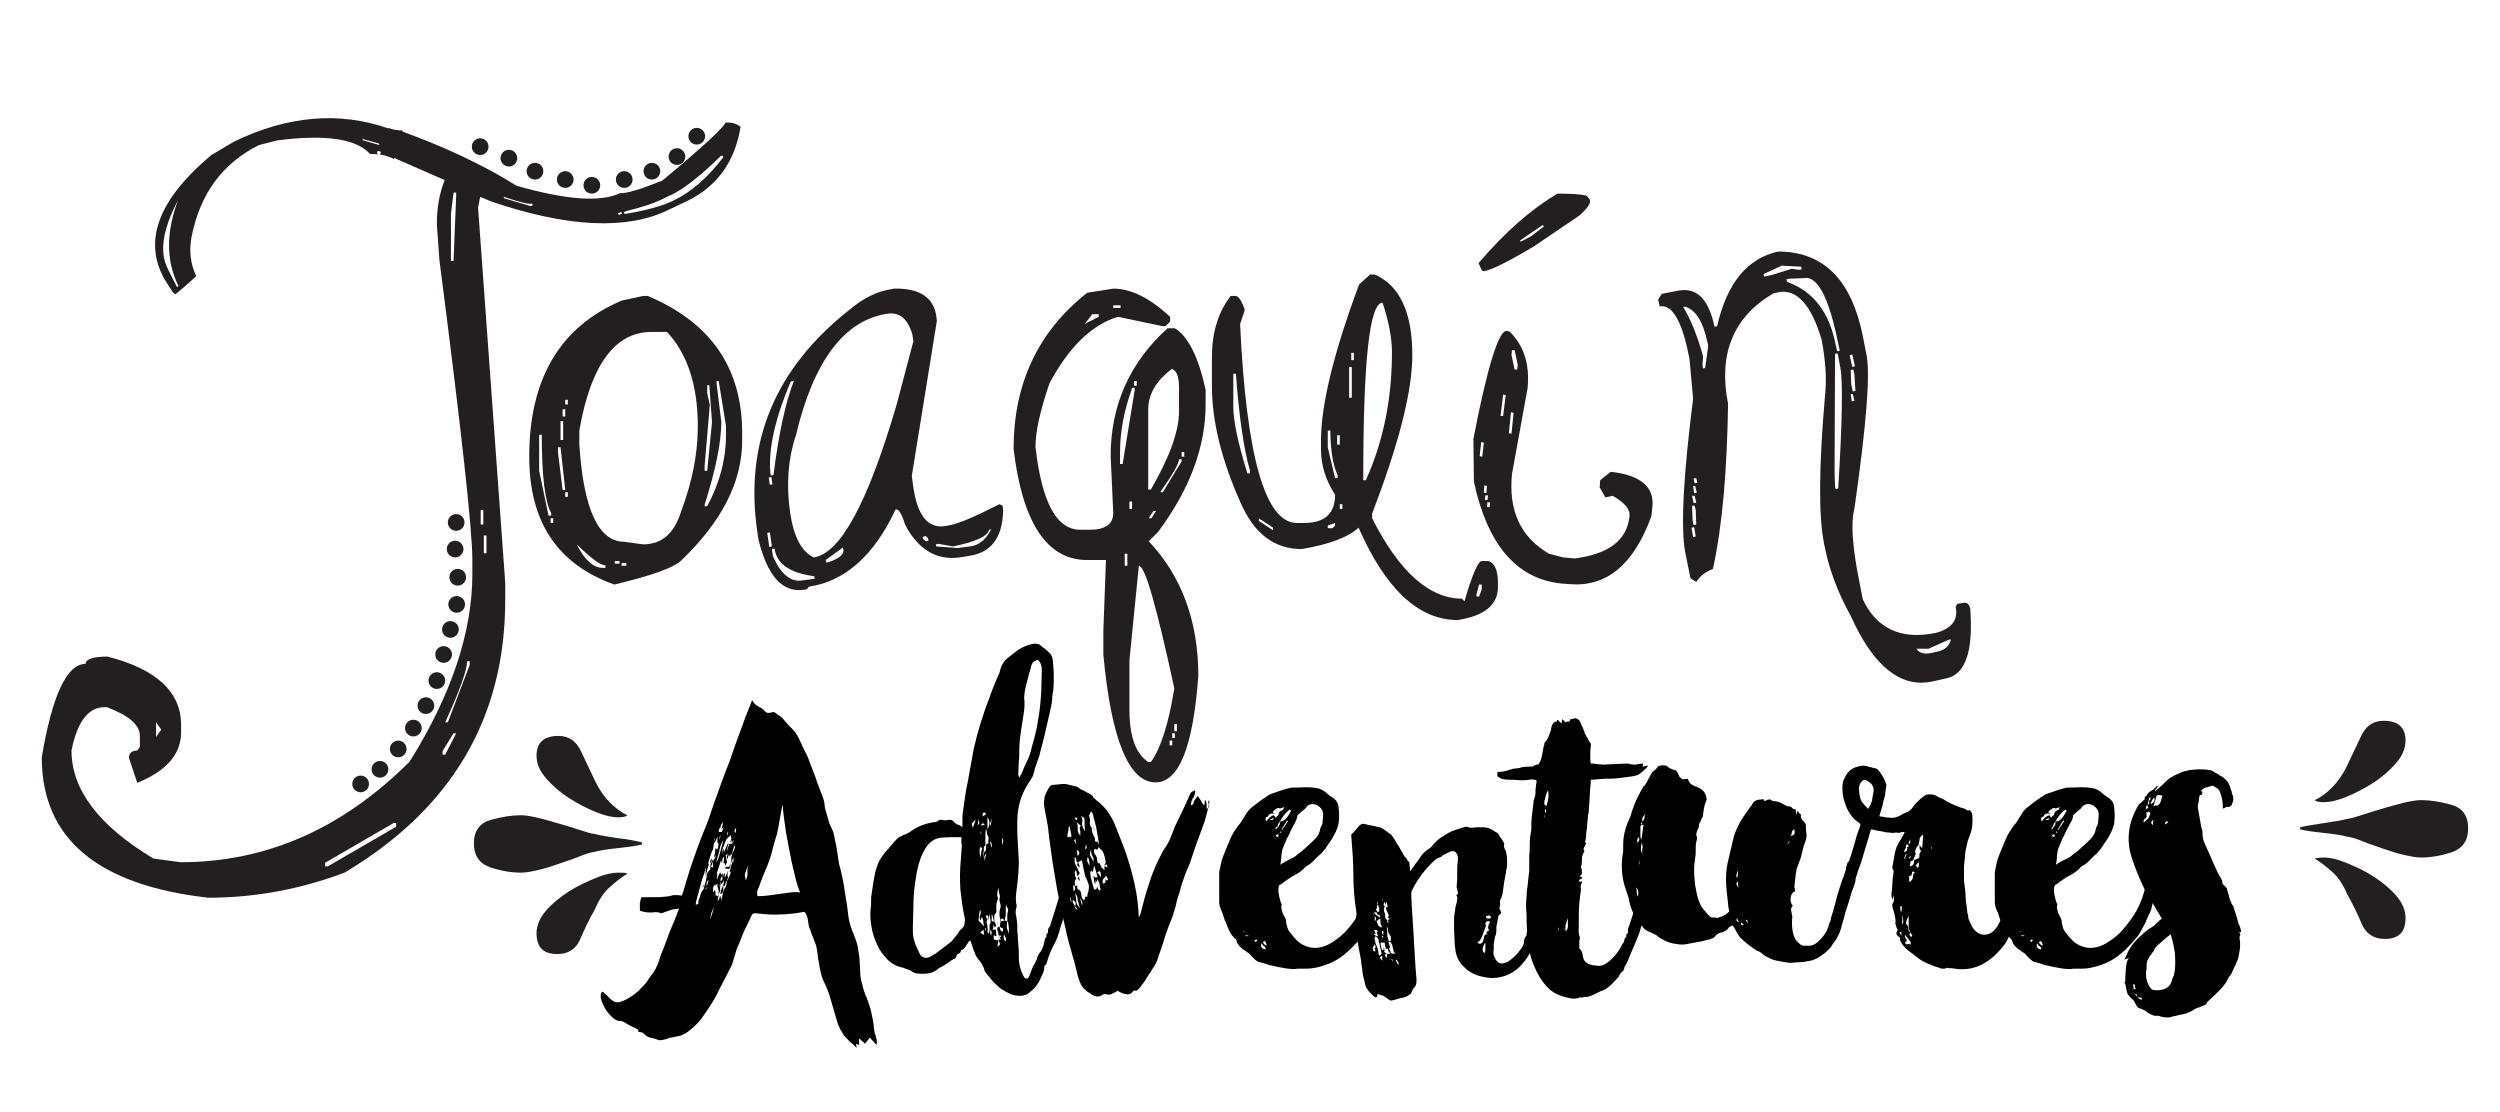 <?xml version="1.0" encoding="utf-8"?>
<!-- Generator: Adobe Illustrator 19.2.1, SVG Export Plug-In . SVG Version: 6.00 Build 0)  -->
<svg version="1.1" id="Layer_1" xmlns="http://www.w3.org/2000/svg" xmlns:xlink="http://www.w3.org/1999/xlink" x="0px" y="0px"
	 viewBox="0 0 479 213" style="enable-background:new 0 0 479 213;" xml:space="preserve">
<style type="text/css">
	.st0{fill:#231F20;}
</style>
<g>
	<path class="st0" d="M445.3,157.7c1.9-0.3,3.3-0.5,4.4-0.8c0.8-0.1,1.8-0.4,3-0.8c1.2-0.4,2.5-0.8,3.9-1.2c1.4-0.4,2.7-0.8,4-1.1
		c1.3-0.3,2.4-0.5,3.3-0.5c1.7,0,3.7,0.3,5.8,0.9c2.1,0.6,3.2,2.1,3.2,4.5c0,2.4-1.1,3.9-3.2,4.6c-2.1,0.7-4.1,1-5.8,1
		c-0.9,0-2-0.2-3.3-0.5c-1.3-0.3-2.6-0.7-4-1.2c-1.4-0.5-2.7-0.9-3.9-1.4c-1.2-0.5-2.2-0.8-3-0.9c-1.1-0.3-2.5-0.5-4.4-0.7
		c-1.9-0.2-3.4-0.4-4.6-0.7v-0.4C441.9,158.2,443.4,158,445.3,157.7z"/>
	<path class="st0" d="M449.7,146.7c0.9-1.9,1.8-3.8,2.7-5.7c0.9-1.9,2.3-2.9,4.3-2.9c2.8,0,4.2,1.3,4.2,3.8c0,1.5-0.6,2.9-1.8,4.3
		c-1.2,1.4-2.7,2.7-4.4,3.8c-1.7,1.1-3.5,2-5.2,2.7c-1.7,0.7-3.1,1-4.2,1c-0.9,0-1.5-0.1-1.8-0.4c1.1-0.5,2.2-1.3,3.3-2.4
		C447.9,149.8,448.9,148.4,449.7,146.7z"/>
	<path class="st0" d="M445.3,164.3c1.1,0,2.5,0.3,4.2,1c1.7,0.7,3.5,1.5,5.2,2.6c1.7,1.1,3.2,2.3,4.4,3.7c1.2,1.4,1.8,2.8,1.8,4.3
		c0,2.7-1.3,4-4,4c-2.1,0-3.6-1-4.4-2.9c-0.8-1.9-1.7-3.8-2.8-5.7c-0.7-1.7-1.6-3.1-2.8-4.2c-1.2-1.1-2.3-1.9-3.4-2.6
		C443.8,164.4,444.4,164.3,445.3,164.3z"/>
</g>
<g>
	<path class="st0" d="M118.4,160.6c-1.9-0.3-3.3-0.5-4.4-0.8c-0.8-0.1-1.8-0.4-3-0.8c-1.2-0.4-2.5-0.8-3.9-1.2
		c-1.4-0.4-2.7-0.8-4-1.1c-1.3-0.3-2.4-0.5-3.3-0.5c-1.7,0-3.7,0.3-5.8,0.9c-2.1,0.6-3.2,2.1-3.2,4.5c0,2.4,1.1,3.9,3.2,4.6
		c2.1,0.7,4.1,1,5.8,1c0.9,0,2-0.2,3.3-0.5c1.3-0.3,2.6-0.7,4-1.2c1.4-0.5,2.7-0.9,3.9-1.4c1.2-0.5,2.2-0.8,3-0.9
		c1.1-0.3,2.5-0.5,4.4-0.7c1.9-0.2,3.4-0.4,4.6-0.7v-0.4C121.8,161.1,120.3,160.8,118.4,160.6z"/>
	<path class="st0" d="M114,149.6c-0.9-1.9-1.8-3.8-2.7-5.7c-0.9-1.9-2.3-2.9-4.3-2.9c-2.8,0-4.2,1.3-4.2,3.8c0,1.5,0.6,2.9,1.8,4.3
		c1.2,1.4,2.7,2.7,4.4,3.8c1.7,1.1,3.5,2,5.2,2.7c1.7,0.7,3.1,1,4.2,1c0.9,0,1.5-0.1,1.8-0.4c-1.1-0.5-2.2-1.3-3.3-2.4
		C115.8,152.7,114.8,151.3,114,149.6z"/>
	<path class="st0" d="M118.4,167.2c-1.1,0-2.5,0.3-4.2,1c-1.7,0.7-3.5,1.5-5.2,2.6c-1.7,1.1-3.2,2.3-4.4,3.7
		c-1.2,1.4-1.8,2.8-1.8,4.3c0,2.7,1.3,4,4,4c2.1,0,3.6-1,4.4-2.9c0.8-1.9,1.7-3.8,2.8-5.7c0.7-1.7,1.6-3.1,2.8-4.2
		c1.2-1.1,2.3-1.9,3.4-2.6C120,167.2,119.4,167.2,118.4,167.2z"/>
</g>
<g>
	<g>
		<path class="st0" d="M123.2,56.7h0.9c12.1,5.1,18.1,13.8,18.1,26.3v1.4c0,7.9-3.9,15.6-11.8,23.1c-1.4,1.3-5.6,2.8-12.7,4.5
			c-10.9-3.9-16.3-12-16.3-24.5c0-14.9,5.9-24.9,17.7-29.9L123.2,56.7z M103.3,83.4v6.8l1.8,8.6h0.5v-0.5c-1.2-2.2-1.8-7.2-1.8-15
			H103.3z M105.5,99.3v0.9h0.5v-0.9H105.5z M106.9,85.7v0.9l0.9,7.3h0.5l-0.9-8.2H106.9z M107.4,80.7v3.6h0.5v-3.6H107.4z
			 M107.8,78.4v1.4h0.5v-1.4H107.8z M108.3,76.6v0.9h0.5v-0.9H108.3z M108.3,94.3v0.9h0.5v-0.9H108.3z M110.5,104.3
			c1.5,3,3.2,4.5,5,4.5h0.5v-0.5C115.1,108.4,113.3,107,110.5,104.3z M111,82.5v2.7c0.8,12.4,3.7,18.6,8.6,18.6l3.6,0.5
			c3.6,0,6-2.1,7.3-6.3c2.1-5.6,3.2-11,3.2-16.3c0-7.9-2-13.9-5.9-18.1H125C117.9,63.5,113.2,69.8,111,82.5z M117.8,107.5v0.5h0.9
			v-0.5H117.8z M119.1,107.9v0.5h0.9v-0.5H119.1z M137.3,73v0.5l0.9,7.3c0,4-1.1,9.3-3.2,15.9V97h0.5c2.4-4.5,3.6-9,3.6-13.6v-1.8
			l-1.4-8.6H137.3z M135.5,73.9v1.4l0.5,2.3L135,89.3v0.9h0.5l0.9-9.1v-0.5l-0.5-6.8H135.5z"/>
		<path class="st0" d="M170.8,55.4l0.5-0.1c4.9-0.1,7.6,1.7,8.1,5.3l0.1,0.9l-4.8,29.7l0.3,2.2c0.8,5.4,2.8,7.9,6.1,7.4l0.5-0.1
			c1.7-0.2,5-1.6,9.9-4.1l0.6,0.3l0.1,0.9c-0.1,5.2-2.3,8.1-6.5,8.7l-1.8,0.3c-4.5,0.6-8-1.5-10.5-6.3c-0.6-2-1.2-3-1.8-2.9
			c-4.1,8.8-9.7,13.8-16.6,14.8l-0.4,0.5L154,113c-4.1,0.6-7-2.7-8.7-9.7l-0.2-1.4c-2.5-17.1,3.4-31.3,17.6-42.5
			C165.4,57.1,168.1,55.8,170.8,55.4z M147,102.1l0.4,2.7l0.5-0.1l-0.4-2.7L147,102.1z M147.3,91.5l0.2,1.4l0.5-0.1l-0.2-1.4
			L147.3,91.5z M151.5,73.1c-3,7.1-4.3,12.9-3.9,17.5l0.1,0.5l0.5-0.1c1-7.9,2.3-13.9,3.9-18L151.5,73.1z M147.9,105.2l0.2,1.4
			c1.5,3.4,3.4,5,5.7,4.6l2.3-0.3l-0.1-0.5c-4.7-0.6-7.2-2.4-7.6-5.3L147.9,105.2z M151.4,98.3c0.7,4.6,2.2,7.4,4.5,8.5
			c5.1-0.7,10.4-10.5,15.9-29.3l3.2-12.1l-0.2-1.4c-0.9-2.9-2.4-4.2-4.7-3.9c-8.3,1.2-14.2,9-17.6,23.3
			C151,87.8,150.6,92.8,151.4,98.3z M158.2,107.3l0.1,0.5l0.5-0.1c2-0.7,2.9-1.5,2.8-2.3l-0.1-0.5L158.2,107.3z M176.8,102.9
			l0.1,0.4l0.5,0.4l0.5-0.1l-0.1-0.5l-0.5-0.4L176.8,102.9z M189.5,101.5c-0.2,1.2-2.5,2.3-6.9,3.2l-2.8-0.5l-0.5,0.1l0.1,0.4
			l4.1,0.3l2.3-0.3c1.8-0.2,3.1-1.3,4.1-3.3L189.5,101.5z"/>
		<path class="st0" d="M213.3,55.3c3.4,0,7,1.8,10.9,5.4v0.9l-0.9,0.9h-0.5l-8.6-1.8c-5,1.5-9.4,5.8-13.1,12.7
			c-1.8,5.2-2.7,9.3-2.7,12.2c1.2,10.6,4,15.9,8.6,15.9h1.8c3,0,4.5-1.1,4.5-3.2l-0.5-10.9c0-9.7,3.6-17.9,10.9-24.5h1.4
			c2.5,1.5,4.5,5.4,5.9,11.8v2.7c0,8.2-3,16.3-9.1,24.5l-1.8,1.8c6.3,6.7,9.5,15.3,9.5,25.8c-1,13.6-3.7,20.4-8.2,20.4
			c-5.1,0-8.5-8.2-10-24.5v-4.5l0.5-13.6h-3.6c-7.7,0-12.4-7.1-14.1-21.3c0-12.5,4.7-22.5,14.1-29.9L213.3,55.3z M209.2,60.3
			l-1.4,1.8l2.7-1.4v-0.5H209.2z M213.3,58.5V59h1.4v-0.5H213.3z M216.9,74.4c-1.5,4.2-2.3,8.2-2.3,12.2v2.3h0.5l2.3-14.1v-0.5
			H216.9z M215.5,106.1v2.3h0.5v-2.3H215.5z M216.4,96.1v1.4h0.5v-1.4H216.4z M218.2,108.4l-1.8,18.1v9.5c0,5.1,1.2,8.4,3.6,10h0.5
			c1.9-2.6,3.4-7.3,4.5-14.1C221.6,116.2,219.4,108.4,218.2,108.4z M217.3,73v0.9h0.5V73H217.3z M220,78.4v15.4h0.5
			c3.6-6.2,5.4-11.2,5.4-15v-4.5c0-2.2-0.5-3.4-1.4-3.6C221.6,72.9,220,75.5,220,78.4z M221,97.9l-0.9,1.4h0.5l0.9-1.4H221z
			 M225.9,88c0,0.8-1.2,2.9-3.6,6.3h0.5l3.6-5.9V88H225.9z M224.1,141.9v0.9h0.5v-0.9H224.1z M224.6,140.5v0.9h0.5v-0.9H224.6z
			 M225,138.7v1.4h0.5v-1.4H225z M226.4,86.6v0.9h0.5v-0.9H226.4z"/>
		<path class="st0" d="M262.5,52.6h0.9c4.8,2.1,7.2,7.3,7.2,15.4c0,7-2.6,17.1-7.7,30.4v0.9c5.2,10.3,11,15.4,17.2,15.4l0.5,0.5
			c1.4-4.9,2.5-7.4,3.2-7.7h1.4c1.2,0.4,1.8,1.8,1.8,4.1v0.9c0,3.4-2.6,5.5-7.7,6.3c-7.5,0-13.8-5.9-19-17.7
			c-1.9,1.8-5.6,3.2-10.9,4.1c-5.3,0-9.2-3-11.8-9.1c-3.6-8.1-5.4-15.5-5.4-22.2v-5.4c0-4.8,1.2-8.7,3.6-11.8h0.9
			c0.6,0,1.2,0.9,1.8,2.7l-0.9,2.7c1.2,25.4,4.8,38.1,10.9,38.1h1.4c3.9,0,5.9-1.8,5.9-5.4c-1.8-2.8-2.7-5.7-2.7-8.6v-1.8
			c0-6.8,2.4-16.7,7.3-29.9L262.5,52.6z M236.3,71.6V78c0,2.6,0.9,6.9,2.7,12.7h0.5v-0.5c-1.2-4.2-2.1-10.4-2.7-18.6H236.3z
			 M241.2,99.3v0.5l2.7,1.8v-0.5L241.2,99.3z M254.4,82.5v3.2l1.4,5.9h0.5v-0.5c-0.9-2-1.4-4.8-1.4-8.6H254.4z M254.4,100.7v0.5h0.9
			l0.5-0.5v-0.5L254.4,100.7z M256.2,83.4v1.8h0.5v-1.8H256.2z M256.7,96.6v0.9h0.5v-0.9H256.7z M258.5,70.3v5.9h0.5v-5.9H258.5z
			 M258.9,67.6v1.4h0.5v-1.4H258.9z M261.2,91.6V92h0.5c3.3-7.3,5-15.5,5-24.5c0-2.7-0.6-5.9-1.8-9.5
			C262.4,58,261.2,69.2,261.2,91.6z M283.4,112l-0.5,1.8v0.5h0.5l0.5-1.4V112H283.4z"/>
		<path class="st0" d="M288.7,63.4l0.5,0.1c2.8,2.7,3.9,6.3,3.5,10.8l-3,16.5c-0.7,7,1.6,12.1,7.1,15.3l2.7,0.7l2.3,0.2
			c6.5-0.9,9.9-3.5,10.4-8c0.2-1.4-0.9-2.7-3.2-4l-1.4,0.3l-1.1-1.9l0.1-1.4l2-1.6c5.7,0.6,8.4,2.9,8,6.7l-0.2,1.8
			c-3.4,9.4-8.7,13.7-15.9,13l-1.4-0.1c-8.5-0.9-14.1-7.4-16.7-19.5l-0.1-8.2C285,70.1,287.2,63.2,288.7,63.4z M298.4,37.1
			c2.6,0,4.5,0.1,5.6,0.4l0.5,0.6c0.5,0.6-0.2,1.7-1.9,3.2l-8.7,5.9c-6.2,3.7-9.6,5.2-10,4.6l-0.6-1.4
			C288.4,44.4,293.5,40,298.4,37.1z M283.8,84.7l-0.3,2.7l0.5,0.1l0.3-2.7L283.8,84.7z M284.4,93l-0.1,1.4l0.5,0.1l0.1-1.4L284.4,93
			z M284.6,94.9l-0.1,0.9h0.5l0.1-0.9L284.6,94.9z M285,96.2l-0.1,0.9l0.5,0.1l0.1-0.9L285,96.2z M288,75.6l-0.5,4.1h0.5l0.5-4
			L288,75.6z M289.5,79l-0.4,4l0.5,0.1l0.4-4L289.5,79z M289.7,67.1l-0.1,0.9l0.6,2.8h0.5l0.1-0.9l-0.6-2.8L289.7,67.1z M291.2,46.1
			l0.2,0.2l1.9-1l2.5-1.9l-0.2-0.3L291.2,46.1z"/>
		<path class="st0" d="M340.7,48.2c8.6,0,14,5.3,16.2,16.1l0.7,3.6c0.8,3.7,0,13.5-2.3,29.6c-0.7,2.6-0.4,7.2,0.9,13.7l0.7,3.6
			c2.6,5.6,7.3,7.8,13.8,6.5l0.8-0.2c2.6-0.9,3.7-2.5,3.2-4.8l0.3-0.6l1.3-0.2c0.6-0.1,1,0.3,1.2,1.1c0.6,8.2-0.9,12.7-4.7,13.4
			l-2.7,0.6c-6,1.2-11.2-3-15.5-12.6c-2.5-4.5-4.2-9-5.1-13.8c-1.1-5.4-1-15,0.2-28.7c0.3-2.9,0.1-6.4-0.7-10.5
			c-2-6.7-4.8-9.7-8.3-9l-0.9,0.2c-7.7,4.5-10.6,11.6-8.7,21.2c-0.2,12.9-1.1,23.4-2.9,31.6c-1.5,0.6-2.5,1.4-3.2,2.5l-1.1-0.7
			l-1-4.9c-0.9-4.7-0.4-14.5,1.5-29.5l-0.7-7.7l-0.2-0.9c-1.3-6.5-3.2-9.5-5.5-9.1l-0.3-1.3l0.7-1.1l3.1-0.6c3.6-0.7,5.9,1.6,7,6.9
			l0.5-0.1C330.9,54.2,334.8,49.5,340.7,48.2z M322.5,58.8c1.4,2.3,2.7,5.5,3.8,9.4l-0.1,1.9l0.1,0.5l0.4-0.1l0.6-4.2l-0.2-0.9
			c-0.8-3.7-2.1-5.9-4.1-6.6L322.5,58.8z M324.1,101.1l0.3,1.8l0.5-0.1l-0.3-1.8L324.1,101.1z M324.2,96.9l0.1,2.8l0.2,0.9l0.5-0.1
			l-0.1-2.8l-0.2-0.8L324.2,96.9z M324.2,95l0.3,1.4l0.5-0.1l-0.3-1.3L324.2,95z M324.4,93.1l0.2,1.4l0.5-0.1l-0.3-1.3L324.4,93.1z
			 M324.5,91.7l0.2,0.9l0.5-0.1l-0.2-0.9L324.5,91.7z M337.9,52.5l0.1,0.5l1.4-0.3l3.9-1.2l1.4,0.2l0.5-0.1l-0.1-0.5l-3.7-0.2
			L337.9,52.5z M342.3,53.5l0.1,0.5c5,1.8,8.1,5.8,9.3,12l0.3,1.3l0.5-0.1l-0.3-1.4c-1.8-8.9-4-13.1-6.7-12.5l-2.7,0.1L342.3,53.5z
			 M351.6,67.8l-0.1,22.7l0.1,2.7l0.1,0.5l0.5-0.1c0.8-12.9,0.9-20.7,0.4-23.2l-0.5-2.7L351.6,67.8z M354.4,68.1l0.5,2.2l0.5-0.1
			l-0.5-2.3L354.4,68.1z M354.6,70.9l0.1,2.7l0.3,1.4l0.5-0.1l-0.2-3.2l-0.2-0.9L354.6,70.9z M354.6,75.5l0.2,1.4l0.5-0.1l-0.3-1.3
			L354.6,75.5z M369.5,124.3h-2.3c0.5,0.8,1.4,1.1,2.9,0.8l0.9-0.2c1.6-0.3,2.5-1.1,2.8-2.4l-0.5,0.1L369.5,124.3z"/>
	</g>
	<circle class="st0" cx="92" cy="28.1" r="1.6"/>
	<circle class="st0" cx="87.4" cy="100.1" r="1.6"/>
	<circle class="st0" cx="87.2" cy="105.2" r="1.6"/>
	<circle class="st0" cx="87.7" cy="110.6" r="1.6"/>
	<circle class="st0" cx="87.5" cy="115.8" r="1.6"/>
	<circle class="st0" cx="86.3" cy="120.6" r="1.6"/>
	<circle class="st0" cx="85" cy="125.4" r="1.6"/>
	<circle class="st0" cx="83.7" cy="130.4" r="1.6"/>
	<circle class="st0" cx="81.6" cy="135.2" r="1.6"/>
	<circle class="st0" cx="69.1" cy="150.2" r="1.6"/>
	<circle class="st0" cx="79.2" cy="139.5" r="1.6"/>
	<circle class="st0" cx="72.8" cy="147.4" r="1.6"/>
	<circle class="st0" cx="76.3" cy="143.5" r="1.6"/>
	<circle class="st0" cx="97.5" cy="30.3" r="1.6"/>
	<circle class="st0" cx="102.5" cy="32.8" r="1.6"/>
	<circle class="st0" cx="108.3" cy="34.4" r="1.6"/>
	<circle class="st0" cx="119.6" cy="34.4" r="1.6"/>
	<circle class="st0" cx="113.4" cy="35.5" r="1.6"/>
	<circle class="st0" cx="124.9" cy="32.8" r="1.6"/>
	<circle class="st0" cx="133.5" cy="26.1" r="1.6"/>
	<circle class="st0" cx="129.7" cy="30" r="1.6"/>
	<path class="st0" d="M139,23.5c-0.4,1-4.4,4.7-12.1,11.1c-4.2,1.7-6.9,2.5-8.1,2.4c-3.7,1.8-10.3,1.3-19.8-1.4
		c-6.4-4-13.7-7.4-21.9-10.4c0-0.1,0-0.1,0.1-0.2c-1.1,0-2.1-0.2-2.8-0.5c0,0,0,0,0,0.1c-9.5-3.3-19.3-2.4-29.5,2.5l-4.4,2.6
		c-9.8,8.2-12.9,15.9-9.4,23l0.3,0.6l1.7,2.7c0.2,0.1,0.3,0.3,0.5,0.4c1.1-0.9,2.4-2,4-3.5c-1.1-2.3-1.4-4.8-0.9-7.5
		c1.6-8.2,5.9-14.1,12.9-17.6l3.5-0.9c9.3-1.2,15.2-0.3,17.8,2.6c0.5,0,1,0,1.5,0.1l-0.2-0.5l0.3-0.2l0.5,0.2l-0.2,0.5
		c1.2,0.2,2.1,0.5,2.7,0.9c0-0.1,0-0.2,0.1-0.2l9.6,4.2c-1,2.5-1.5,5.3-1.5,8.5l0.5,6.9c4.2,32.5,6.3,51.6,6.3,57.3v2.8
		c0,11.1-4,23.1-12,35.9c-12.9,12.9-27.5,19.3-43.9,19.3l-5.2-0.7c-10.5-6.3-15.7-13.2-15.7-20.7c1.1-5.5,3.2-8.3,6.3-8.3h0.5
		c4.2,1.6,6.3,3.4,6.3,5.5v2.1l-0.5,0.7c-1,0-1.6,0.5-1.6,1.4l1.6,4.8c5.6-2.3,8.4-5.5,8.4-9.7v-1.4c0-6.3-4.7-10.7-14.1-13.1
		c-2.8,0-4.2,0.5-4.2,1.4c-3.6,0-6.4,6-8.4,17.9c0,15.5,10.6,24.5,31.9,26.9c8.9,0,17.6-1.6,26.1-4.8C86.5,155,96.8,137.6,96.8,115
		v-3.4l-5.2-71.8l0.4-2.1l2.1,0.9c14.7,5,26.1,5.5,34,1.6l3.6-1.7c5.7-2.8,9.1-7.5,10.2-14.2C141,23.6,140,23.4,139,23.5z M33.9,55
		l-1.8-3.6c-1.6-3.2-0.9-7.5,2-13c-2.3,6.1-2.3,11.6,0.1,16.4L33.9,55z M69.6,26.9l-0.2-0.3l3.2,0.9l0.1,0.3L69.6,26.9z M29.9,138.4
		l1,1.4l-1,1.4V138.4z M75.9,158.4L62.8,166h-0.5v-0.7l13.1-7.6h0.5V158.4z M85.3,144.6h-0.5v-0.7l2.1-3.4h0.5L85.3,144.6z
		 M90,127.4l-4.2,11h-0.5c2.8-6.1,4.2-10.1,4.2-11.7H90V127.4z M93.2,106h-0.5v-3.4h0.5V106z M92.1,97.7h0.5v2.8h-0.5V97.7z
		 M87.4,37.6L86.9,50h-0.5v-9l0.5-4.1h0.5V37.6z M101.7,39.5L96.6,38l-0.1-0.3c3.2,1.1,5,1.5,5.4,1.3l0.2,0.3L101.7,39.5z
		 M118.6,41.2l-0.2-0.3l0.6-0.3l0.2,0.3L118.6,41.2z M129.1,38.4c-2,1-5.1,1.9-9.4,2.6l-0.2-0.3l0.3-0.2c3.2-0.8,5.8-1.6,7.8-2.7
		l1.3-0.6c2.2-1.1,5.3-3.5,9.2-7.3l0.3-0.1l0.2,0.3C135.7,33.9,132.6,36.7,129.1,38.4z"/>
</g>
<g>
	<path d="M168,199.4c0,0.1,0,0.2,0,0.3c0,0.1,0,0.3-0.1,0.5c-0.2-0.2-0.4-0.5-0.6-0.7c-0.2-0.2-0.4-0.4-0.6-0.7
		c-0.2,0.2-0.4,0.4-0.5,0.6c-0.2,0.2-0.3,0.4-0.5,0.6c-0.1-0.2-0.3-0.4-0.5-0.5c-0.2-0.2-0.3-0.3-0.5-0.5c-0.1,0-0.1,0-0.1,0.1
		c0,0.1,0,0.3,0,0.5c0,0.2,0,0.4,0,0.6c-0.1,0-0.2-0.1-0.3-0.1c-0.1,0-0.2-0.1-0.3-0.1c0,0.2,0.1,0.3,0.1,0.5c0,0.1,0,0.2,0.1,0.3
		c-0.4-0.3-0.7-0.7-1.1-1c-0.4-0.3-0.7-0.7-1.1-1.1c-0.2-0.2-0.4-0.4-0.5-0.6c-0.1-0.2-0.2-0.5-0.4-0.7c-0.3-0.6-0.6-1.2-0.8-2
		c-0.2-0.8-0.5-1.6-0.7-2.4c-0.2-0.8-0.5-1.6-0.7-2.4c-0.3-0.8-0.5-1.4-0.8-2c-0.5-0.9-0.8-1.9-1-3c-0.2-1-0.4-2.1-0.5-3.2
		c-0.1-0.7-0.2-1.2-0.4-1.7c-0.2-0.4-0.3-0.9-0.5-1.3c-0.2-0.4-0.3-0.9-0.5-1.3c-0.2-0.5-0.3-1-0.4-1.7c0-0.3-0.1-0.6-0.2-0.9
		c-0.1-0.3-0.2-0.5-0.5-0.8c-1.6,0.3-3.1,0.5-4.5,0.5c-1.4,0.1-2.9,0-4.6-0.2c-0.6-0.1-0.9,0.1-1.1,0.6c-0.2,0.5-0.4,0.9-0.6,1.3
		c-0.4,0.8-0.8,1.6-1.1,2.4c-0.3,0.8-0.6,1.6-1,2.4c-0.2,0.7-0.4,1.3-0.6,2c-0.2,0.7-0.4,1.4-0.8,2c-0.1,0.2-0.2,0.4-0.3,0.6
		c-0.1,0.2-0.2,0.4-0.3,0.6c-0.5,0.9-0.9,1.8-1.4,2.7c-0.4,0.9-0.9,1.8-1.4,2.6c-0.7,1.1-1.4,2.1-2.1,3.1c-0.8,1-1.7,1.8-2.8,2.6
		c-0.5,0.3-0.9,0.5-1.4,0.6c-0.5,0.1-1,0.2-1.5,0.3c-0.2,0-0.5,0.1-0.7,0.2c-0.3,0.1-0.5,0.1-0.7,0.2c-0.2,0-0.4,0.1-0.6,0.1
		c-0.2,0-0.4,0-0.6-0.1c-0.5-0.2-1-0.3-1.4-0.4c-0.5-0.1-0.9-0.4-1.3-0.8c-0.1-0.1-0.2-0.2-0.4-0.2c-0.2,0-0.4-0.1-0.6-0.1v-0.4
		c-0.5-0.3-1.1-0.6-1.6-0.8c-0.4-0.2-0.7-0.4-1-0.6c-0.3-0.2-0.7-0.3-1.1-0.3c-0.1,0-0.2,0-0.4-0.1c-0.1-0.1-0.3-0.2-0.4-0.2
		c-0.7-0.5-1.2-1.1-1.7-1.8c-0.4-0.7-0.8-1.4-1-2.3c0-0.1,0-0.2,0-0.3c0-0.1,0-0.2,0-0.3c0-0.1,0.1-0.4,0.3-0.6
		c0.2,0.1,0.4,0.2,0.5,0.4c0.3,0.2,0.5,0.5,0.8,0.7c0.2,0.3,0.5,0.5,0.8,0.7c0.3,0.2,0.7,0.3,1.2,0.2c0.6-0.2,1.2-0.4,1.8-0.8
		c0.7-0.4,1.2-0.8,1.8-1.3c0.5-0.5,1-1.1,1.5-1.6c0.1-0.2,0.3-0.4,0.4-0.6c0.1-0.2,0.3-0.4,0.4-0.6c0.8-0.9,1.3-1.9,1.7-3.1
		c0.2-0.8,0.5-1.5,0.8-2.2c0.3-0.7,0.5-1.4,0.8-2.1c0.2-0.7,0.6-1.6,1.1-2.8c0.5-1.1,0.8-2.1,1.1-2.8c-0.5,0-1.1,0.1-1.7,0.3
		c-0.6,0.2-1.2,0.4-1.7,0.6c-0.4-0.2-0.9-0.3-1.5-0.2c-0.8,0.1-1.7,0-2.6-0.3c0-0.5,0-1,0-1.5c0-0.1,0.1-0.2,0.1-0.4
		c0-0.2,0.1-0.4,0.2-0.7h0.6c0.5,0,0.9,0,1.3,0c0.4,0,0.8,0,1.2,0c0.4,0,0.8,0,1.3-0.1c0.5,0,1.1-0.1,1.7-0.3c0.3,0,0.6,0,0.8,0
		c0.3,0,0.6,0.1,0.8,0.1c0.1-0.2,0.2-0.4,0.3-0.7c0.2-0.8,0.5-1.7,0.8-2.7c0.3-1,0.6-2,1-3.1c0.4-1.1,0.7-2.1,1.1-3.1
		c0.4-1,0.7-1.9,1-2.6c0.5-1.2,1-2.4,1.4-3.7c0.4-1.2,0.8-2.4,1.3-3.7c0.5-1.5,1.1-3,1.6-4.4c0.6-1.4,1.1-2.9,1.6-4.4
		c0.4-1,0.7-2,1.1-3c0.4-1,0.7-2,1.1-3c0.2-0.5,0.4-1,0.6-1.5c0.2-0.5,0.4-1,0.6-1.6c0.2,0.5,0.5,0.8,0.8,1c0.3,0.2,0.6,0.4,1,0.6
		c0.2,0.1,0.3,0.2,0.4,0.3c0.3,0.4,0.6,0.6,0.9,0.6c0.3,0,0.7-0.1,1-0.2c0.3,0.1,0.5,0.3,0.8,0.5c0.2,0.2,0.5,0.3,0.7,0.5
		c0.2,0.1,0.3,0.2,0.3,0.3c0.2,0.2,0.4,0.5,0.6,0.7c0.2,0.2,0.4,0.4,0.6,0.7c0.7,0.6,1.2,1.2,1.6,1.9c0.4,0.7,0.7,1.5,1.1,2.3
		c0.2,0.4,0.4,0.8,0.6,1.2c0.2,0.4,0.4,0.8,0.5,1.2c0.2,0.6,0.5,1.2,0.7,1.8c0.2,0.6,0.5,1.2,0.7,1.9c0.2,0.7,0.5,1.3,0.7,1.9
		c0.2,0.6,0.5,1.2,0.7,1.9c0.1,0.4,0.2,0.7,0.2,1.1c0,0.3,0.1,0.7,0.2,1c0.2,0.6,0.3,1.1,0.5,1.7c0.1,0.5,0.3,1.1,0.6,1.6
		c0.3,0.6,0.5,1.2,0.6,1.9c0.1,0.7,0.3,1.3,0.4,2c0.1,0.7,0.2,1.4,0.3,2c0.1,0.7,0.2,1.3,0.4,1.9c0.4,1.6,0.7,3.1,0.9,4.7
		c0.3,1.6,0.5,3.2,0.7,4.8c0.2,1.2,0.6,2.3,1,3.2c0.4,1,0.8,2.1,0.9,3.3c0.1,0.6,0.2,1.1,0.2,1.7c0,0.6,0.1,1.2,0.1,1.7
		c0,0.9,0.1,1.9,0.4,2.8c0.2,0.9,0.5,1.8,0.9,2.7c0.3,0.8,0.6,1.6,0.8,2.5c0.2,0.9,0.4,1.8,0.5,2.6c0,0.5,0.1,1,0.2,1.6
		C167.8,198.3,167.9,198.9,168,199.4z M136,166.6c0,0,0,0.1,0,0.1c0,0,0.1,0,0.1-0.2v-0.2c0-0.3,0-0.6,0.1-0.8
		c0.1-0.3,0.2-0.5,0.3-0.7c0.2-0.1,0.3-0.2,0.3-0.5s0-0.4,0.1-0.5c0.1-0.2,0.1-0.4,0.1-0.6s0-0.4,0.1-0.7c0,0,0.1,0.1,0.1,0.1
		c0,0,0.1,0.1,0.2,0.2c0.1-0.2,0.2-0.4,0.2-0.6c0-0.2,0.1-0.4,0.1-0.6c-0.1,0-0.2,0-0.2-0.1c-0.1-0.3-0.1-0.8,0.1-1.4
		c-0.1,0.3-0.3,0.6-0.4,0.8c-0.1,0.3-0.2,0.5-0.4,0.6l-0.2,1.3c-0.2,0.2-0.5,1.1-0.9,2.6c0.1,0.1,0.1,0.2,0.1,0.2h0.1h-0.1
		c-0.1,0.4-0.2,0.7-0.3,1.1c-0.1,0.4-0.2,0.7-0.4,1.1c0.1-0.3,0.1-0.6,0.1-0.8c0-0.3,0.1-0.6,0.1-1c-0.1,0.4-0.2,0.7-0.3,1.1
		c-0.1,0.3-0.2,0.7-0.4,1.1c-0.2,0.7-0.4,1.4-0.6,2.2c-0.2,0.7-0.4,1.5-0.6,2.2c-0.1,0.4-0.1,0.7-0.1,0.7c0,0.1,0.2,0,0.4-0.1
		c0,0,0.1,0,0.1-0.1c0,0,0-0.1,0-0.2c0-0.1,0-0.1,0-0.2c0.1-0.4,0.3-0.8,0.4-1.2c0.1-0.4,0.3-0.8,0.6-1.1l0.1-0.4
		c0.1-0.4,0.2-0.8,0.3-1.1c0.1-0.4,0.2-0.8,0.2-1.2c0-0.1,0-0.2,0.1-0.4C135.8,166.9,135.9,166.8,136,166.6z M134.6,170.1
		c0-0.1,0.1-0.3,0.1-0.5h0.1c0,0.1,0,0.2,0,0.2C134.7,169.9,134.7,170,134.6,170.1C134.7,170.1,134.6,170.1,134.6,170.1z
		 M135.1,170.4c0,0,0.1-0.1,0.1-0.1c0,0,0.1-0.1,0.2-0.1c0-0.1,0-0.2-0.1-0.2c0,0.1-0.1,0.2-0.3,0.4
		C135.1,170.3,135.1,170.4,135.1,170.4C135.1,170.4,135.1,170.4,135.1,170.4z M135.4,169.7c0.1-0.1,0.2-0.3,0.2-0.5
		c0-0.2,0.1-0.3,0.2-0.5c-0.2,0-0.4,0.2-0.4,0.4c0,0.2,0,0.4-0.1,0.5C135.4,169.6,135.4,169.6,135.4,169.7
		C135.4,169.6,135.4,169.6,135.4,169.7z M136.1,176.1c0.1-0.4,0.3-0.8,0.4-1.2c0.1-0.4,0.2-0.8,0.3-1.2c-0.2,0.5-0.4,0.9-0.5,1.2
		C136.2,175.3,136.1,175.7,136.1,176.1z M136.3,164.5c0.1,0.2,0.1,0.4,0,0.5c-0.1,0.2-0.2,0.3-0.2,0.5
		C136,165.1,136.1,164.8,136.3,164.5z M137.5,172.5c0.1,0.1,0.2,0,0.3-0.3c0-0.1,0.1-0.2,0.1-0.3c0-0.1,0-0.1,0.1-0.1
		c0.1-0.1,0.1-0.1,0.1,0c0,0.1,0,0.2-0.1,0.3c0,0,0.1-0.1,0.1-0.1c0,0,0.1,0,0.1-0.1c0,0.1,0,0.2,0,0.2c0,0,0,0.1,0,0.2
		c0,0,0,0.1,0.1,0.1c0-0.1,0.1-0.4,0.1-0.7c0-0.2,0.1-0.4,0.1-0.5c0-0.2,0.1-0.3,0.1-0.5c0-0.1,0.1-0.2,0.1-0.2c0-0.1,0-0.1,0.1-0.2
		c0.2-0.3,0.4-0.6,0.4-0.9s0-0.6,0-0.8v-0.1c0,0.1,0.1,0.2,0.1,0.2c0,0,0.1,0.1,0.1,0.2c0.1-0.6,0.3-1,0.5-1.4
		c0.1-0.2,0.1-0.3,0.1-0.4c0,0-0.1,0-0.2,0c0.1-0.5,0.2-1,0.4-1.5c0.1-0.5,0.3-0.9,0.4-1.4c-0.2,0.3-0.4,0.7-0.5,1.1
		c-0.1,0.4-0.2,0.8-0.4,1.2c-0.2,0-0.5-0.1-0.8-0.1c0.1-0.1,0.1-0.2,0.1-0.2c0,0,0-0.1,0.1-0.1h0.3c0.2,0.1,0.4-0.1,0.6-0.6
		c0.1-0.3,0.1-0.5,0.1-0.8c0-0.2,0-0.5,0.1-0.7c0.1-0.5,0.2-0.8,0.4-1c0.2-0.5,0.3-0.8,0.2-1c0,0-0.1,0-0.1,0.1
		c-0.1,0.2-0.2,0.4-0.2,0.6c-0.1,0.2-0.1,0.4-0.2,0.6c0,0.2-0.1,0.4-0.2,0.5c-0.1,0.1-0.2,0.2-0.2,0.5c0,0,0,0.1,0,0.1
		c0,0,0,0.1,0,0.2c0-0.2,0-0.4,0-0.5c0-0.1,0.1-0.3,0.1-0.5v-0.1c-0.1,0.3-0.2,0.5-0.3,0.7v-0.5c-0.1,0.2-0.2,0.3-0.2,0.5
		c0,0.1-0.1,0.2-0.2,0.4l-0.1,0.1c0-0.2,0.1-0.4,0.1-0.6c0-0.2,0.1-0.4,0.1-0.6c-0.1,0.2-0.2,0.3-0.4,0.4c0.1,0.1,0.2,0.2,0.1,0.5
		c0,0.2,0,0.3,0.1,0.4c0.1,0.2,0.1,0.4,0,0.6c-0.1,0.2-0.2,0.3-0.3,0.5v-0.5c-0.1,0-0.2,0-0.2,0c0,0-0.1,0-0.1,0
		c0-0.2,0.1-0.4,0.1-0.6c0-0.2,0-0.3,0-0.5c0,0,0-0.1-0.1-0.1c-0.1,0.2-0.2,0.4-0.2,0.6c0,0.2-0.1,0.4-0.2,0.6v-0.3V165l-0.1-0.1
		c-0.1,0.5-0.3,0.9-0.4,1.3c-0.1,0.4-0.3,0.8-0.4,1.3l0.1,0.1c0.1-0.3,0.2-0.5,0.2-0.7c-0.1,0.6-0.2,1-0.3,1.3c0,0,0.1,0,0.1,0.1
		c0.1-0.2,0.2-0.4,0.3-0.6c0.1-0.2,0.2-0.4,0.3-0.6c0,0.2,0.1,0.3,0.2,0.4c0,0,0.1,0.1,0.1,0.1c0,0,0.1,0,0.1,0.1v0.1h0.1
		c-0.2,0.1-0.3,0.3-0.4,0.5c0,0.3-0.1,0.5-0.2,0.7c0.1-0.1,0.2-0.2,0.2-0.3c0-0.1,0.1-0.1,0.1,0.1v0.1c-0.2,0.3-0.3,0.5-0.3,0.6
		c0,0.1,0,0.3,0,0.5c0.1-0.5,0.2-0.8,0.3-1.1v-0.1c0.2-0.2,0.3-0.4,0.2-0.5c0-0.2,0-0.3,0-0.5l-0.1-0.1c0-0.1,0.1-0.2,0.1-0.2
		s0-0.2,0.1-0.3c0,0.2,0,0.3,0,0.4c0,0.1,0,0.2,0,0.4c0.1-0.3,0.2-0.5,0.2-0.6c0.2-0.1,0.3,0,0.2,0.2c-0.1,0.2-0.1,0.4,0,0.5
		c0.1-0.2,0.2-0.4,0.3-0.6c0.1-0.2,0.2-0.4,0.3-0.7c0,0.2-0.1,0.4-0.1,0.6c0,0.1,0,0.3,0,0.4c0,0.1,0,0.2,0.1,0.2c0,0,0,0.2-0.1,0.4
		c0,0-0.1,0.1,0,0.2c0,0.1,0,0.2,0,0.2H139c0,0,0.1,0,0.1,0.1l-0.2,0.8c0,0-0.1,0-0.1,0c0,0-0.1,0-0.2,0c0,0.8-0.1,1.4-0.4,1.8
		c0-0.1,0.1-0.2,0.1-0.2s0-0.2,0.1-0.2c0,0-0.1,0.1-0.2,0.1c0,0-0.1,0.1-0.2,0.1c0.1-0.5,0.2-0.9,0.4-1.3c0.2-0.4,0.3-0.9,0.3-1.4
		c-0.1,0.3-0.3,0.6-0.5,0.8c-0.2,0.2-0.3,0.6-0.2,1.1c0,0.1,0,0.2-0.1,0.4c-0.1,0.2-0.2,0.3-0.3,0.5c0.1-0.5,0.2-0.8,0-1.1
		c-0.1-0.3-0.2-0.6-0.1-1c-0.2,0.2-0.4,0.3-0.5,0.4l0.1-0.4c-0.1,0.1-0.1,0.2-0.2,0.3c-0.1,0.1-0.2,0.2-0.3,0.4
		c0-0.1,0.1-0.3,0.1-0.4c0-0.1,0-0.2,0.1-0.3c-0.1,0.5-0.2,0.9-0.2,1c0,0.2,0,0.4,0,0.8c0.2-0.5,0.3-0.7,0.4-0.4
		c0.1,0.1,0.1,0.2,0.1,0.4c0,0.2,0,0.3,0,0.5c0.5-0.1,0.6,0.3,0.3,1.2l-0.3,0.8c0.1-0.2,0.2-0.5,0.3-0.7
		C137.3,172.4,137.4,172.4,137.5,172.5z M137.1,164.1c0,0,0.1-0.1,0-0.1c0,0,0-0.1,0-0.1h-0.1c-0.1,0.4-0.3,0.7-0.4,1.1
		c-0.1,0.4-0.2,0.7-0.4,1.1c0.1,0,0.2,0.1,0.4,0.1c0-0.2,0.1-0.4,0-0.5c0-0.1,0-0.3,0-0.5c0-0.1,0.1-0.3,0.2-0.5
		C137,164.4,137.1,164.3,137.1,164.1z M137,160.3c0,0.2-0.1,0.4-0.1,0.7h0.1L137,160.3C137,160.3,137,160.3,137,160.3z M138.6,160.9
		c-0.4,0.7-0.7,1.4-0.8,2.2c-0.2,0.8-0.4,1.5-0.6,2.1c0.2-0.2,0.4-0.5,0.5-0.9c0.1-0.4,0.2-0.7,0.3-1.1c0.1-0.4,0.2-0.7,0.3-1.1
		C138.4,161.8,138.5,161.4,138.6,160.9z M137.3,168.5C137.3,168.5,137.4,168.5,137.3,168.5l0.3-0.1l-0.1-0.1c0,0-0.1,0-0.1,0.1
		c0,0,0,0.1-0.1,0.1V168.5z M137.6,171.4c0.1,0.2,0.1,0.4,0,0.5c-0.1,0.2-0.1,0.3-0.2,0.5c0-0.2,0.1-0.4,0.1-0.5
		C137.5,171.8,137.6,171.6,137.6,171.4z M138.1,158.2c0,0.1,0,0.2,0,0.2c-0.2,0.2-0.4,0.5-0.4,1c0.1,0,0.2,0,0.3,0
		c0.1,0,0.2,0,0.3,0c0.1-0.2,0.2-0.5,0.3-0.9l-0.4,0.4c0.1-0.2,0.2-0.5,0.2-0.7c0.1-0.2,0.1-0.5,0.1-0.7l-0.4,0.6
		C138.1,158.1,138.1,158.2,138.1,158.2z M138,160.1C138,160.1,138,160,138,160.1C138,160,138,160,138,160c-0.1,0.2-0.1,0.3-0.1,0.4
		c0,0.1-0.1,0.2-0.1,0.4c0,0,0.1,0,0.1-0.1c0-0.1,0.1-0.2,0.1-0.3C138,160.3,138,160.2,138,160.1z M138.7,174.8
		c0,0.2-0.1,0.5-0.1,0.7c0,0.2-0.1,0.5-0.2,0.7c0,0,0,0.1-0.1,0.2h-0.1c-0.1,0-0.2-0.1-0.1-0.4L138.7,174.8z M139,161.2
		c-0.1,0.3-0.2,0.6-0.3,0.8c-0.2,0.5-0.3,0.8-0.3,1c0,0.2,0,0.3,0,0.5c0-0.1,0.1-0.3,0.1-0.4c0-0.1,0-0.3,0.1-0.4
		c0,0,0.1,0.1,0.1,0.2v0.4c0.1-0.3,0.3-0.6,0.4-0.9c0.1-0.3,0.2-0.6,0.4-0.8l0.1,0.1c-0.1,0.2-0.2,0.4-0.2,0.6
		c0,0.2-0.1,0.4-0.2,0.6h0.1c0.1-0.2,0.2-0.4,0.2-0.6c0.1-0.2,0.2-0.4,0.2-0.6h0.5c0.1,0,0.3-0.3,0.4-0.8c-0.1,0.1-0.3,0.4-0.4,0.8
		c0-0.1,0-0.3,0-0.4c0-0.1,0-0.3,0-0.4c0,0-0.1,0.1-0.1,0.2c0,0.1-0.1,0.2-0.2,0.2c0.2-0.4,0.3-0.7,0.2-0.8c-0.1-0.1-0.1-0.3,0-0.6
		l-0.7,0.7C139.2,160.7,139.1,161,139,161.2z M139.5,159.1c0,0.1-0.1,0.2-0.1,0.4c0,0.1-0.1,0.3-0.1,0.4c0,0,0,0.1,0.1,0.1
		c0-0.1,0.1-0.2,0.1-0.4C139.4,159.4,139.4,159.3,139.5,159.1C139.5,159.2,139.5,159.1,139.5,159.1z M139.5,173.1
		c0-0.3,0.1-0.5,0.1-0.7c0-0.2,0-0.4,0.1-0.6l0.3,0.1c-0.1,0.2-0.2,0.4-0.2,0.5C139.6,172.6,139.5,172.8,139.5,173.1z M140.7,164.4
		c-0.2,0.4-0.3,0.7-0.2,0.9c0-0.1,0.1-0.3,0.1-0.4C140.6,164.8,140.7,164.6,140.7,164.4z M141.1,158.5c-0.4,0.5-0.5,0.8-0.2,1.1
		c0.1-0.2,0.1-0.4,0.1-0.5C141,158.9,141,158.7,141.1,158.5z M141.8,167c0,0,0-0.2,0.1-0.5l-0.1,0.7
		C141.8,167.2,141.8,167.1,141.8,167z M142.9,168.7c0.1-0.3,0.2-0.6,0.3-0.9c0-0.3,0.1-0.6,0.1-1c0,0.1-0.1,0.3-0.1,0.4
		c0,0.1-0.1,0.3-0.2,0.6c0.1-0.4,0.2-0.7,0.2-1c0-0.3,0.1-0.6,0.2-1c-0.2,0.4-0.4,0.8-0.5,1.1c-0.1,0.3-0.2,0.6-0.2,0.9
		c0,0.1,0.1,0.3,0.1,0.4C142.8,168.4,142.9,168.5,142.9,168.7z M145.1,171.7c0.6,0,1.2,0,1.9-0.1c0.7-0.1,1.5-0.2,2.2-0.3
		c0.8-0.1,1.5-0.2,2.2-0.3c0.7-0.1,1.4-0.1,1.9,0c-0.4-1-0.8-2.2-1.1-3.7c-0.4-1.5-0.7-3-1-4.6c-0.3-1.6-0.6-3.1-0.8-4.6
		c-0.2-1.5-0.4-2.7-0.4-3.8c-0.1,0.1-0.2,0.5-0.3,1c-0.1,0.5-0.2,1.1-0.3,1.7c-0.1,0.6-0.2,1.1-0.3,1.7c-0.1,0.5-0.2,0.8-0.2,1
		c-0.4,1.2-0.7,2.3-1,3.5c-0.3,1.2-0.7,2.3-1.2,3.4c-0.1,0.2-0.2,0.6-0.4,1c-0.2,0.4-0.3,0.8-0.5,1.3c-0.2,0.4-0.3,0.9-0.5,1.3
		s-0.2,0.7-0.3,0.9C145.1,171.1,145.1,171.4,145.1,171.7z"/>
	<path d="M204.8,165.1c0.3,0.5,0.6,1.1,0.8,1.6c0.2,0.6,0.4,1.1,0.5,1.7c0,0.1-0.1,0.2-0.1,0.3c0,0.1,0,0.2-0.1,0.3
		c0,0.1-0.2,0.6-0.5,1.5c-0.3,0.8-0.6,1.8-0.9,2.8c-0.3,1-0.6,1.9-0.8,2.8c-0.3,0.8-0.4,1.3-0.5,1.5c-0.3,1.2-0.7,2.4-1.3,3.5
		c-0.6,1.1-1,2.2-1.4,3.5c0,0.1-0.1,0.2-0.2,0.3c-0.1,0-0.2,0.1-0.2,0.3c0,0.6-0.2,1.2-0.5,1.8c-0.3,0.7-0.6,1.3-1,1.8
		c-0.4,0.6-0.9,1-1.4,1.4c-0.5,0.4-1.1,0.6-1.7,0.6c-0.7,0-1.4-0.1-2-0.4c-0.6-0.3-1.2-0.6-1.8-1c-0.5-0.4-1-0.9-1.5-1.4
		c-0.4-0.5-0.9-1.1-1.3-1.6c-0.1-0.1-0.2-0.3-0.3-0.5c0-0.2-0.1-0.4-0.2-0.6c-0.1-0.2-0.2-0.4-0.3-0.6c-0.1-0.2-0.2-0.4-0.4-0.6
		c-0.2-0.2-0.4-0.5-0.6-0.8s-0.3-0.6-0.4-0.9c-0.1-0.3-0.3-0.7-0.4-1.1s-0.3-0.8-0.4-1.1c-0.2,0.1-0.4,0.3-0.4,0.4
		c-0.2,0.3-0.4,0.6-0.6,0.9c-0.2,0.3-0.5,0.5-0.8,0.6c0,0.3-0.1,0.5-0.4,0.6c-0.3,0.1-0.4,0.3-0.5,0.6c0,0.1-0.1,0.3-0.3,0.4
		c-0.5,0.2-0.9,0.5-1.3,0.8s-0.8,0.5-1.3,0.8c-0.1,0-0.2,0.1-0.2,0.1c-0.1,0-0.1,0.1-0.2,0.1c-0.7,0.6-1.3,0.9-2,1
		c-0.7,0.1-1.5,0.1-2.3,0c-0.3,0-0.5-0.2-0.8-0.3c-0.2-0.2-0.5-0.3-0.8-0.4c-0.1-0.1-0.3-0.2-0.5-0.2c-0.2-0.1-0.3-0.1-0.5-0.2
		c-1.1-0.2-2.1-0.7-2.9-1.5c-0.8-0.8-1.5-1.7-2-2.8c-0.5-1.1-0.9-2.2-1.1-3.4s-0.3-2.3-0.2-3.4c0.1-0.5,0.1-1,0.1-1.5
		c0-0.5,0-1,0.1-1.5c0.1-0.6,0.2-1.3,0.3-2c0.1-0.8,0.3-1.5,0.4-2.2c0.2-0.7,0.4-1.4,0.7-2c0.3-0.6,0.7-1.2,1.1-1.7
		c0.6-0.6,1-1.1,1.3-1.5c0.3-0.4,0.7-0.8,1.2-1.3c0.2-0.2,0.6-0.4,1.1-0.6c0.5-0.2,0.9-0.4,1.1-0.5c1.6-1.2,3.2-1.8,5-2
		c0.2,0,0.4-0.1,0.6-0.3c0.2-0.1,0.4-0.2,0.6-0.1c0.5,0.1,0.9,0.1,1.3,0c0.4-0.1,0.8,0,1.1,0.4c0.2,0.2,0.4,0.4,0.7,0.5
		c0.3,0.1,0.6,0.2,0.9,0.5c0-0.6,0-1.1,0-1.6c0-0.4,0-0.9,0.1-1.4c0.1-0.9,0.3-1.9,0.4-2.8c0.1-0.9,0.3-1.9,0.5-2.8
		c0.2-1.1,0.4-2.2,0.6-3.3c0.2-1.1,0.4-2.2,0.6-3.3c0.2-0.8,0.4-1.6,0.6-2.4c0.2-0.8,0.5-1.6,0.7-2.4c0.5-1.6,1-3.1,1.6-4.6
		c0.5-1.5,1.1-3,1.8-4.6c0.1-0.1,0.2-0.4,0.3-0.8c0.2-0.9,0.6-1.6,1.2-2.2c0.8-0.7,1.5-1.2,2.3-1.8c0.8-0.5,1.7-0.9,2.6-1.1
		c0.6-0.1,1.1-0.1,1.5,0.1c0.3,0.3,0.7,0.6,1,0.8c0.3,0.3,0.7,0.6,1,0.9c0.3,0.4,0.5,0.9,0.5,1.3c0.1,0.9,0.2,1.9,0.2,2.9
		c0,1,0,1.9-0.1,2.9c-0.1,0.5-0.2,1-0.2,1.5c0,0.5-0.1,1-0.2,1.5c-0.3,1.5-0.7,3-1,4.4c-0.3,1.5-0.7,2.9-1.1,4.4
		c-0.1,0.5-0.2,0.9-0.4,1.4c-0.2,0.4-0.3,0.9-0.5,1.4c-0.1,0.2-0.2,0.5-0.2,0.7c0,0.2-0.1,0.4-0.2,0.7c-0.1,0.4-0.3,0.8-0.6,1.2
		c-0.8,1.2-1.5,2.5-1.9,3.8c-0.4,1.3-0.6,2.8-0.6,4.3c0,1.2,0,2.4,0.1,3.7c0.1,1.2,0.1,2.4,0.2,3.7c0,1.3-0.1,2.5-0.2,3.6
		c-0.1,0.8-0.2,1.7-0.3,2.5c-0.1,0.8-0.1,1.7,0.1,2.5c-0.2,0.7-0.3,1.3-0.1,1.9c0.1,0.6,0.2,1.3,0.2,1.9c0,0.6,0,1.2,0.1,1.8
		c0,0.6,0.1,1.2,0.1,1.8c0.1,0.8,0.1,1.6,0.1,2.4c0,0.8,0.1,1.6,0.4,2.4c0,0.2,0.2,0.5,0.4,1c0.2,0.5,0.4,0.7,0.7,0.7
		c0.1,0,0.3-0.1,0.4-0.3c0.1-0.2,0.2-0.4,0.3-0.7c0.1-0.3,0.2-0.5,0.3-0.8c0.1-0.3,0.2-0.4,0.2-0.5c0.1-0.2,0.2-0.4,0.3-0.5
		c0.1-0.2,0.2-0.4,0.3-0.6c0.1-0.2,0.2-0.4,0.2-0.5c0-0.2,0.1-0.3,0.2-0.5c0.1-0.3,0.3-0.6,0.5-0.8c0.2-0.3,0.3-0.5,0.4-0.8
		c0.1-0.2,0.2-0.5,0.2-0.8c0.1-0.3,0.2-0.5,0.2-0.8c0-0.1,0.1-0.2,0.2-0.2c0.1-0.1,0.1-0.2,0.1-0.3c0-0.2,0-0.4,0-0.4
		c0,0,0.1-0.1,0.2-0.2c0.1-0.1,0.1-0.2,0.1-0.3c0-0.1,0-0.2,0-0.3c0-0.3,0.2-0.5,0.4-0.8c0-0.1,0.2-0.7,0.5-1.6
		c0.3-0.9,0.6-1.9,0.9-2.9c0.3-1,0.6-2,0.9-2.9c0.3-0.9,0.4-1.4,0.5-1.6c0.1-0.1,0.2-0.3,0.2-0.4c0-0.1,0.1-0.2,0.1-0.4
		c0.1-0.1,0.1-0.3,0.1-0.5c0-0.2,0-0.3,0.1-0.5c0-0.2,0-0.4,0.1-0.7C204.6,165.6,204.7,165.4,204.8,165.1z M184.3,177.9
		c0.3-0.2,0.5-0.6,0.5-1c0.1-0.4,0.1-0.9,0-1.2c-0.4-1.8-0.6-3.6-0.8-5.4c-0.1-1.8-0.1-3.7,0.1-5.6c0-0.5,0.1-1,0.1-1.5
		c0-0.5,0.1-0.9,0.1-1.4c-0.1,0-0.1-0.3-0.1-0.7c0-0.4,0-0.7,0-0.7c-1.6,0-2.9,0-3.9,0.1c-1,0.1-1.9,0.6-2.6,1.5
		c-0.7,0.9-1.2,2-1.6,3.3c-0.4,1.3-0.6,2.7-0.8,4.1c-0.2,1.5-0.3,2.9-0.3,4.4c0,1.5-0.1,2.8-0.1,4c0,0.9,0,1.7,0.3,2.5
		c0.2,0.8,0.6,1.6,1,2.4c0.3,0.6,0.8,0.9,1.4,0.8c0.3,0,0.6-0.2,1-0.4c0.4-0.2,0.8-0.5,1.2-0.8c0.4-0.3,0.8-0.6,1.2-0.9
		c0.4-0.3,0.7-0.6,0.9-0.7c0.3-0.2,0.6-0.5,0.7-0.7c0.2-0.2,0.3-0.4,0.5-0.6c0.2-0.2,0.3-0.4,0.5-0.6
		C183.7,178.4,184,178.2,184.3,177.9z M186.4,158.6c0.2-0.5,0.4-1,0.5-1.6c-0.2,0.2-0.4,0.5-0.6,0.7
		C186.1,157.8,186.2,158.1,186.4,158.6z M187.5,156.9c0,0.2-0.1,0.4-0.1,0.6c0,0.2,0,0.4-0.1,0.6c0.3-0.2,0.4-0.4,0.3-0.6
		C187.6,157.4,187.5,157.2,187.5,156.9z M187.5,176.4c0.2,0.2,0.4,0.4,0.5,0.5s0.3,0.4,0.6,0.6c-0.1-0.3-0.2-0.6-0.2-0.9
		c0-0.3-0.1-0.5-0.2-0.8H188c0,0.1,0,0.3-0.1,0.6c-0.1-0.2-0.2-0.4-0.2-0.5c0-0.2,0-0.3,0.1-0.5c0.1-0.3,0.1-0.5,0.1-0.6
		c0-0.1,0-0.3-0.1-0.5c-0.1,0.4-0.2,0.7-0.2,1.1C187.5,175.8,187.5,176.1,187.5,176.4z M187.8,162.3c-0.1,0.3-0.1,0.6-0.1,1
		c0,0.3,0.1,0.6,0.1,1c0.1-0.3,0.2-0.6,0.2-0.9c0-0.3,0.1-0.6,0.2-0.9c0,0-0.1-0.1-0.1-0.1C188,162.4,187.9,162.4,187.8,162.3z
		 M187.8,178.7c0.1,0.1,0.3,0.2,0.4,0.2c0.1,0.1,0.2,0.2,0.4,0.2c-0.1-0.2-0.1-0.4-0.1-0.5c0-0.1,0-0.3-0.1-0.5
		C188.2,178.4,188,178.5,187.8,178.7z M188,159.3c0,0-0.1,0.1-0.1,0.1c0,0.1,0,0.2,0,0.2c0,0,0,0.1,0,0.2h0.1c0-0.1,0-0.2,0-0.2
		C188,159.5,188,159.4,188,159.3z M188.7,158c-0.2-0.2-0.4-0.3-0.5-0.2c-0.1,0-0.2,0.2-0.2,0.4c0.1,0,0.2-0.1,0.3-0.1
		C188.5,158.1,188.6,158,188.7,158z M188.8,155.7c-0.5-0.1-0.6,0.2-0.5,0.8c0.1-0.2,0.2-0.3,0.4-0.3
		C188.9,156.2,188.9,156,188.8,155.7z M188.9,158.8c0,0.3-0.1,0.6-0.1,0.9c0,0.3,0,0.6,0,0.9c0,0.2,0,0.5,0,0.7c0,0.2,0,0.4,0,0.7
		c-0.2,0.1-0.3,0.2-0.3,0.5c0,0.2,0,0.4,0,0.6c-0.1,0.2-0.1,0.4-0.1,0.6c0,0.2,0,0.4,0,0.7c0-0.3,0.1-0.6,0.1-0.8
		c0-0.3,0.2-0.5,0.4-0.7c0,0,0.1-0.1,0-0.2c0-0.1,0-0.2,0-0.2c0-0.2,0.1-0.5,0.1-0.8l0.4-0.1c0-0.2-0.1-0.5,0-0.8
		c0-0.3,0-0.5-0.1-0.6c-0.1-0.2-0.2-0.4-0.2-0.6C189.1,159.3,189,159.1,188.9,158.8z M189,163.5c-0.2,0.3-0.4,0.5-0.4,0.6
		c0,0.1,0,0.4,0.1,0.9c0-0.3,0.1-0.5,0.1-0.8C188.9,164,189,163.7,189,163.5z M188.9,178.4c0-0.3,0-0.5-0.1-0.6l-0.1,0.1
		c0,0.1,0.1,0.2,0.1,0.3C188.8,178.2,188.8,178.3,188.9,178.4L188.9,178.4z M189.4,178.9c0.1-0.3,0.2-0.5,0.2-0.6c0-0.2,0-0.4,0-0.5
		c0-0.2,0-0.3,0-0.5c0-0.1,0-0.2,0.1-0.3c0.1-0.1,0.1-0.2,0.1-0.3c0-0.2,0-0.5-0.1-0.7c0-0.3-0.1-0.5-0.1-0.7h-0.1
		c0,0.2-0.1,0.4-0.1,0.5c0,0.1,0,0.3-0.1,0.6c0-0.2-0.1-0.4,0-0.6c0-0.2,0-0.4-0.2-0.5c-0.2,0.2-0.3,0.4-0.1,0.5
		c0.1,0.2,0.2,0.4,0.1,0.6c-0.1,0.1-0.1,0.3,0,0.6c0.1,0.3,0.1,0.5,0.1,0.7c0,0.2,0.1,0.5,0,0.7
		C189.2,178.4,189.2,178.7,189.4,178.9z M189.2,158.9c0.5-0.9,0.5-1.7,0-2.3V158.9z M190.1,156.7c-0.2,0.5-0.3,0.8-0.4,1
		c0,0.2,0,0.4,0.1,0.6C189.9,157.6,190,157,190.1,156.7z M190.1,162.4c0-0.2-0.1-0.4-0.1-0.6c0-0.2-0.1-0.3-0.1-0.5c0,0-0.1,0-0.1,0
		c0,0-0.1,0-0.1,0c0,0.2,0.1,0.4,0.1,0.5S189.9,162.3,190.1,162.4z M189.9,179.3c0-0.2,0.1-0.4,0.1-0.6c0-0.2-0.1-0.4-0.2-0.6
		c0,0.2-0.1,0.4-0.1,0.6C189.7,178.8,189.8,179,189.9,179.3z M192.1,178.5c0-0.1,0.1-0.3,0.1-0.6c-0.3-0.1-0.4-0.2-0.6-0.3
		c0-0.3,0-0.6,0.1-0.9c0-0.3,0-0.6-0.1-0.8c-0.1-0.3-0.1-0.6-0.1-0.9c0-0.3,0-0.5,0.1-0.8c0.1-0.3,0.2-0.6,0.1-0.8
		c0-0.2-0.1-0.5-0.2-0.8c0-0.1,0-0.2,0-0.4c0-0.1,0.1-0.3,0.1-0.4l-0.1-0.5c0,0-0.1-0.2-0.1-0.4l-0.1-0.8c-0.1,0.4-0.2,0.7-0.2,1
		c-0.1,0.3,0,0.6,0.1,1c0,0.1,0,0.2-0.1,0.4c-0.1,0.3-0.2,0.6-0.2,0.9c0,0.3,0,0.7,0,1c0,0.1,0,0.2,0,0.2c0,0.1,0,0.1,0,0.2
		c-0.2,0.2-0.4,0.5-0.4,0.8c0,0.3,0,0.6,0,1c-0.1-0.2-0.2-0.5-0.2-0.7c-0.1-0.2-0.1-0.4-0.2-0.7h-0.1v1.3c0.2,0,0.4,0.1,0.6,0.1
		c0,0.2,0.1,0.4,0.2,0.5c0.1,0.2,0,0.4-0.2,0.6c-0.1-0.2-0.2-0.4-0.2-0.6c0,0.2-0.1,0.4-0.1,0.6c0,0.1-0.1,0.3-0.1,0.5
		c0.1,0,0.2-0.1,0.3-0.1c0.1,0,0.2,0,0.3,0l0.1,1.3l-0.5-0.2v0.8c0.2,0,0.4,0.1,0.5,0.1c0.1,0,0.3,0.1,0.4,0.1v0.1
		c0,0.2-0.1,0.4-0.1,0.5c0,0.2-0.1,0.4-0.1,0.6c0.3-0.2,0.5-0.4,0.5-0.5c0-0.1-0.1-0.3-0.2-0.6v-0.1l-0.1-0.3c0.1,0,0.2,0.1,0.2,0.1
		c0,0,0.1,0.1,0.2,0.1v-0.3c-0.2-0.2-0.3-0.4-0.4-0.8c0-0.3-0.1-0.6-0.2-0.8c-0.1-0.4,0-0.6,0.4-0.7
		C191.6,178.2,191.8,178.5,192.1,178.5z M191.9,179.3c0,0-0.2,0-0.4-0.1c0,0.1-0.1,0.2-0.1,0.2s0,0.2-0.1,0.2
		c0.3-0.1,0.4-0.1,0.5-0.1V179.3z M191.8,176.4c0,0.1,0.1,0.2,0.2,0.1c0,0,0.2-0.1,0.5-0.1l-0.4-0.4
		C191.8,176,191.7,176.1,191.8,176.4z M192.1,161.9c0.1-0.4,0.1-0.6,0.1-0.8c0-0.2-0.1-0.4-0.3-0.6c0.1,0.2,0.1,0.5,0.1,0.7
		S192,161.6,192.1,161.9z M192.6,180.4c0.2-0.2,0.2-0.5,0.1-0.7c-0.1-0.2-0.2-0.4-0.3-0.7C192.2,179.5,192.3,180,192.6,180.4z
		 M193.3,178.9c0-0.2,0-0.4,0-0.6c0-0.2,0-0.3,0-0.5c0-0.2-0.1-0.5-0.1-0.7c0-0.3-0.1-0.5-0.2-0.7c0-0.3,0-0.6,0-0.9
		c0-0.3,0-0.6,0.1-0.8c0.1-0.3,0.1-0.6-0.1-0.8s-0.2-0.5-0.1-0.7c-0.1,0.2-0.2,0.4-0.2,0.6c0,0.2,0,0.4,0,0.6c0,0.2,0,0.5,0,0.7
		c0,0.3,0,0.5-0.1,0.7c-0.1,0.3-0.1,0.5,0,0.6c0.1,0.1,0.2,0.1,0.2,0.1c0.1,0,0.2-0.1,0.2-0.1c-0.1,0.6-0.1,1.1-0.1,1.4
		C193,178,193.1,178.4,193.3,178.9z M195.3,143.5c0,0.8,0,1.6-0.1,2.4c0,0.8-0.1,1.6-0.1,2.4c0,0.2,0.1,0.4,0.2,0.7
		c0.1-0.1,0.2-0.3,0.2-0.4c0.1-0.1,0.1-0.2,0.2-0.3c0.3-0.8,0.7-1.7,1.1-2.5c0.4-0.8,0.7-1.7,0.9-2.7c0.7-2.2,1.1-4.3,1.4-6.4
		c0.2-1.3,0.3-2.6,0.4-4c0-1.3,0.1-2.7,0.1-4c0-0.4,0-0.8-0.1-1.2c-0.1-0.4-0.3-0.8-0.7-1.1c-0.5,0.2-0.8,0.4-0.9,0.5
		c-0.1,0.2-0.3,0.5-0.4,1.1c-0.2,0.6-0.4,1.2-0.5,1.8c-0.2,0.6-0.3,1.2-0.5,1.9c-0.1,0.4-0.2,0.9-0.2,1.3c-0.1,0.4-0.1,0.9,0,1.3
		c0,0.7,0,1.3-0.1,2c-0.1,0.7-0.2,1.4-0.3,2c-0.1,0.8-0.3,1.7-0.4,2.6C195.4,141.8,195.3,142.7,195.3,143.5z"/>
	<path d="M231.6,153.4C231.6,153.4,231.7,153.4,231.6,153.4c0.1-0.1,0.1-0.1,0.1-0.1c0,0.4,0,0.7-0.1,0.9c-0.2,1.1-0.5,2.2-0.8,3.2
		c-0.5,1.4-1,2.7-1.5,4.1c-0.5,1.4-0.9,2.7-1.4,4.1c-0.2,0.5-0.5,1.1-0.7,1.6c-0.2,0.6-0.4,1.1-0.6,1.7c-0.1,0.4-0.3,0.8-0.4,1.3
		c-0.1,0.4-0.2,0.9-0.4,1.3c-0.2,0.7-0.4,1.3-0.5,2c-0.2,0.7-0.4,1.3-0.6,2c-0.5,1.2-1,2.5-1.4,3.7c-0.4,1.3-0.8,2.6-1.3,3.9
		c-0.2,0.8-0.5,1.6-1.1,2.4c-0.3,0.5-0.6,1-0.9,1.4c-0.3,0.5-0.6,1-0.9,1.4c-0.2,0.3-0.4,0.5-0.6,0.8c-0.2,0.2-0.4,0.5-0.7,0.7h-0.6
		c-0.4,0.6-0.8,0.8-1.4,0.7c-0.6-0.1-1.1-0.3-1.7-0.7c-0.1,0.1-0.2,0.2-0.2,0.2s-0.2,0.1-0.2,0.1c-0.3,0.1-0.6,0.3-0.8,0.4
		c-0.3,0.1-0.6,0.1-0.9,0c-0.3-0.1-0.5-0.1-0.7,0.1c-0.5,0.3-0.9,0.4-1.3,0.3c-0.4-0.1-0.8-0.3-1.2-0.6c-0.7-0.4-1.2-0.9-1.6-1.5
		c-0.3-0.6-0.6-1.4-0.8-2.2c-0.3-1.4-0.7-2.8-1.1-4.2c-0.4-1.4-0.8-2.8-1.1-4.3c-0.6-2.5-1.1-5-1.6-7.4c-0.4-2.5-0.9-5-1.2-7.5
		c-0.1-0.9-0.3-1.9-0.4-2.9c-0.1-1-0.2-2-0.4-2.9c0-0.2-0.1-0.4-0.1-0.6c0-0.2-0.1-0.3-0.1-0.5c-0.1-0.5-0.2-1-0.3-1.6
		c-0.1-0.5-0.1-1.1,0-1.6c0-0.5,0.2-0.9,0.4-1.3c0.2-0.4,0.4-0.8,0.7-1.2c0.1-0.1,0.3-0.2,0.4-0.2c0.4,0,0.7-0.1,1.1-0.1
		c0.3,0,0.7-0.1,1.1-0.1c0.4,0,0.8,0.1,1.2,0.2c0.4,0.1,0.8,0.2,1.2,0.3c0.1,0,0.3,0.1,0.4,0.2c0.1,0.1,0.3,0.2,0.4,0.3
		c0.3,0.1,0.6,0.2,0.8,0.4c0.3,0.1,0.5,0.3,0.8,0.4c0.2,0.1,0.4,0.2,0.5,0.3c0.2,0.1,0.3,0.3,0.4,0.5c0,0.1,0.1,0.2,0.2,0.2
		c0.1,0,0.2,0.1,0.2,0.2c0.8,0.6,1.5,1.2,2.1,2c0.6,0.8,1.1,1.6,1.5,2.5c0.4,1.1,0.9,2.2,1.3,3.3c0.4,1.1,0.9,2.2,1.2,3.3
		c0.6,1.8,1.1,3.7,1.5,5.6c0.4,1.9,0.6,3.8,0.7,5.9c0.2-0.4,0.3-0.6,0.3-0.6c0.5-2,1-4,1.7-6c0.6-2,1.4-3.8,2.4-5.7
		c0.1-0.2,0.2-0.5,0.4-0.7c0.5-0.7,0.9-1.4,1.2-2.1c0.3-0.8,0.6-1.5,0.9-2.3c0.5-1,1-2.1,1.5-3.1c0.5-1,0.9-2,1.4-3.1
		c0-0.1,0.1-0.2,0.1-0.2c0-0.1,0.1-0.2,0.2-0.2c0.1-0.1,0.2-0.2,0.3-0.2c0.1,0,0.2-0.1,0.4-0.2c0,0.6-0.1,1.1-0.4,1.5
		c-0.3,0.4-0.4,0.9-0.4,1.4c0.3-0.1,0.4-0.2,0.5-0.4c0-0.2,0.1-0.4,0.2-0.6c0.3-0.4,0.5-0.6,0.6-0.8c0.2,0.3,0.4,0.6,0.6,0.9
		c0.2,0.3,0.3,0.6,0.5,0.8h0.2c0-0.4,0-0.7,0.1-0.8l0.1-0.1c0.1,0.4,0.2,0.6,0.2,0.8c0,0.1,0,0.3,0,0.4c0,0.1,0,0.3,0,0.4h0.3
		c0.1-0.2,0.2-0.5,0.2-0.7C231.4,153.9,231.5,153.6,231.6,153.4z M204.5,160.3c0.1,0,0.3,0.1,0.4,0.1c0.1,0,0.2,0,0.3,0
		c0.1-0.1,0.1-0.4,0-0.8c0-0.1-0.1-0.3-0.1-0.4c0-0.1,0-0.3-0.1-0.5c0-0.1,0-0.2-0.1-0.4c0,0-0.1,0-0.1-0.1c0,0.3-0.1,0.7-0.1,1
		C204.6,159.5,204.5,159.9,204.5,160.3z M205.3,172.8c0-0.1-0.1-0.3-0.1-0.4c0-0.1,0-0.3-0.1-0.4H205c0,0.1,0.1,0.3,0.1,0.4
		c0,0.1,0,0.3,0.1,0.4H205.3z M205.5,169.1c0,0.3,0.1,0.6,0.1,0.8c0,0.3,0.1,0.5,0.1,0.8c0.1,0,0.2,0,0.2-0.1c0.1-0.3,0.1-0.6,0-0.8
		c-0.1-0.3-0.2-0.5-0.3-0.7H205.5z M206.5,174.2l-0.5-0.5v-0.1c0.1-0.2,0.1-0.4,0.1-0.6c0-0.1-0.2-0.3-0.5-0.6
		c-0.1,0.2-0.1,0.4,0,0.6c0.1,0.2,0.2,0.3,0.3,0.5v0.1C206,174.1,206.2,174.3,206.5,174.2z M206,160.7c0,0.1-0.1,0.2-0.1,0.2
		c0,0-0.1,0.1-0.1,0.2c0.1,0.1,0.2,0.2,0.2,0.3c0,0.1,0.1,0.2,0.2,0.3c0-0.2-0.1-0.4-0.1-0.5C206.1,161,206.1,160.9,206,160.7z
		 M206.3,156.7c0,0-0.1-0.1-0.3-0.1v0.3c0,0,0,0.1,0.1,0.1c0,0,0.1,0.1,0.3,0.1C206.4,156.8,206.4,156.7,206.3,156.7z M208.6,170.3
		c0.1-0.5,0-0.8-0.1-1.1c-0.2-0.5-0.4-1-0.6-1.4c-0.1-0.5-0.2-1-0.3-1.4c-0.1-0.5-0.2-1-0.3-1.6c-0.1,0.1-0.3,0.2-0.4,0.2
		c-0.1,0-0.2,0.1-0.3,0.2c0.1,0.4,0.2,0.7,0.3,1c-0.3-0.1-0.4-0.3-0.5-0.4c0-0.1,0-0.3,0.1-0.6c-0.2,0-0.3-0.2-0.3-0.4
		c0-0.2,0-0.4-0.3-0.6c0,0.3,0,0.6,0,0.8c0,0.3,0.1,0.5,0.2,0.7c0.1,0.3,0.3,0.6,0.4,0.8c0.1,0.3,0.2,0.5,0.4,0.8
		c-0.2,0.2-0.3,0.4-0.4,0.6c-0.1-0.2-0.2-0.4-0.2-0.6c0-0.2-0.1-0.4-0.2-0.6c-0.3,0.6-0.2,1.1,0.1,1.6v0.1c-0.1,0-0.2,0.2-0.4,0.4
		c0,0.1,0,0.2,0.1,0.4c0,0.1,0.1,0.3,0.1,0.6c0.2-0.1,0.3-0.1,0.4-0.1c0,0.2,0,0.4,0,0.5c0,0.1,0.2,0.2,0.6,0.5
		c0.1,0.3,0.2,0.6,0.2,1c0.1,0.3,0.2,0.6,0.5,0.8c0.1-0.1,0.2-0.3,0.2-0.5c0-0.3,0.2-0.3,0.4-0.1c0-0.2,0.1-0.5,0.1-0.7
		C208.6,170.7,208.6,170.5,208.6,170.3z M206,171.1c0.1,0.5,0.2,1,0.2,1.5s0.3,1,0.7,1.4c-0.1-0.5-0.3-1-0.4-1.5
		C206.5,171.9,206.3,171.5,206,171.1z M207.1,158.2c-0.1-0.1-0.3-0.2-0.4-0.3c-0.1-0.1-0.2-0.2-0.4-0.4c0.2,0.5,0.2,0.9,0.2,1.3
		c-0.1,0.4,0.1,0.9,0.5,1.3c0-0.6,0-1-0.1-1.2C206.8,158.6,206.9,158.4,207.1,158.2z M206.8,163.4c-0.1-0.4-0.3-0.5-0.5-0.5
		c0,0.1,0.1,0.3,0.1,0.5c0,0.2,0,0.4,0.1,0.6c0.1-0.1,0.2-0.2,0.2-0.3C206.8,163.6,206.8,163.5,206.8,163.4z M206.8,168.3
		c0,0.2,0.1,0.3,0.1,0.5l-0.4-0.4v-0.1l0.2-0.4C206.7,168,206.8,168.2,206.8,168.3z M207.3,173.5c0.1-0.4,0.1-0.6,0-0.8
		c-0.1-0.2-0.2-0.4-0.4-0.7c0.1,0.2,0.1,0.5,0.2,0.7C207.2,172.9,207.2,173.2,207.3,173.5z M207.8,157c0-0.2-0.1-0.4-0.2-0.4
		s-0.3-0.1-0.5-0.3c0.1,0.2,0.2,0.4,0.2,0.6c0.1,0.2,0.1,0.3,0.1,0.4c-0.2,0.6,0,1.3,0.5,2c0-0.4-0.1-0.8-0.1-1.1
		C207.8,157.8,207.8,157.4,207.8,157z M207.9,162.7c0.2-0.1,0.3-0.2,0.3-0.2c0-0.1,0-0.3-0.1-0.8C208,162.1,207.9,162.5,207.9,162.7
		z M208.7,165.9c0-0.3,0.1-0.6,0-0.8c0-0.3-0.1-0.6-0.3-0.9c-0.1,0.4-0.2,0.7,0,1C208.5,165.4,208.6,165.6,208.7,165.9z M208.8,156
		c-0.1,0.1-0.2,0.3-0.1,0.4c0.1,0.4,0.2,0.8,0.1,1.2c0,0.4,0.1,0.8,0.4,1.1c0,0,0.1,0.1,0,0.2c0,0.1,0,0.2,0,0.3l0.2,0.6
		c0.1,0.2,0.2,0.4,0.3,0.6c0.1,0.2,0.1,0.4,0.1,0.6c0,0.1,0,0.2,0.1,0.2l0.1,0.1c0.2-0.1,0.4,0,0.4,0.1c0,0.2,0.1,0.3,0.2,0.4
		c-0.1-0.8-0.3-1.6-0.4-2.3c-0.1-0.8-0.3-1.5-0.5-2.3c-0.1-0.3-0.2-0.6-0.2-0.9c-0.1-0.3-0.2-0.6-0.4-0.8
		C209,155.5,208.9,155.7,208.8,156z M209.1,162.7c-0.3,0.6-0.3,1-0.2,1.3c0.2,0.3,0.4,0.7,0.6,1.1c0.1-0.4,0-0.8-0.2-1.1
		C209.1,163.7,209,163.2,209.1,162.7z M210.6,170.6c0.1,0,0.2-0.1,0.3-0.2c-0.1-0.3-0.2-0.6-0.2-1c-0.1-0.3-0.2-0.6-0.5-1
		c0,0.2,0,0.3,0,0.4c0,0.1,0,0.2,0,0.3c-0.2-0.3-0.3-0.5-0.4-0.6c0,0-0.1-0.2-0.1-0.4c0.1,0,0.2,0,0.3,0c0.1,0,0.2,0,0.3,0
		c-0.1-0.4-0.2-0.7-0.3-1.1c-0.1-0.3-0.2-0.7-0.3-1.1c-0.1,0.2-0.2,0.4-0.2,0.6c0,0.2-0.1,0.4-0.2,0.6c-0.2-0.3-0.3-0.3-0.4,0
		c0,0.3,0,0.6,0.1,1l0.6,2.3c0.4,0.1,0.6-0.1,0.6-0.6c0,0.1,0.1,0.2,0.1,0.3C210.5,170.4,210.5,170.5,210.6,170.6z M209.6,168.6
		c0-0.3-0.1-0.5-0.1-0.8c0.1,0.1,0.2,0.2,0.2,0.2c0,0,0.1,0.1,0.2,0.2c0,0.1,0,0.2,0,0.2c0,0,0,0.1,0,0.1v0.8h-0.1
		C209.7,169.1,209.6,168.9,209.6,168.6z M209.7,159.1C209.7,159.1,209.6,159.1,209.7,159.1c-0.1-0.1-0.1-0.1-0.1-0.1
		c0-0.2,0-0.4-0.1-0.6h0.1c0,0.1,0,0.2,0,0.3C209.7,158.9,209.7,159,209.7,159.1z M211,166c0,0.2,0.1,0.4,0.3,0.4c0,0,0.1,0,0.1,0.1
		c0,0.1,0.1,0.2,0.2,0.2c0-0.3,0-0.6,0.1-0.8c0.2,0.2,0.4,0.3,0.5,0.4c0-0.1-0.1-0.3-0.1-0.4c0-0.1,0-0.2-0.1-0.3
		c-0.2,0.1-0.3,0.2-0.4,0.2c0-0.1,0.1-0.3,0.2-0.4c0.1-0.1,0.1-0.3,0-0.4c-0.1-0.6-0.2-1.2-0.4-1.6c-0.1-0.2-0.2-0.4-0.4-0.6
		c-0.2-0.1-0.3-0.3-0.5-0.5c-0.1,0.3-0.2,0.5-0.3,0.5c0,0-0.2,0-0.4-0.2c-0.3,0.4-0.3,0.7,0,1.1c0.3,0.3,0.4,0.7,0.4,1.1
		c0,0,0,0.2,0.1,0.4c0,0.1,0.1,0.2,0.1,0.2c0.2-0.1,0.3-0.1,0.3,0.1C210.8,165.7,210.9,165.8,211,166z M210.9,168.1
		c0.1-0.7,0-1.1-0.3-1.2l-0.4,0.3c0.2,0.2,0.4,0.3,0.4,0.4L210.9,168.1z M211.8,168.4c0.2,0.4,0.4,0.4,0.5,0
		c-0.1-0.1-0.2-0.2-0.2-0.3c0-0.1-0.1-0.2-0.2-0.3c-0.1,0.1-0.1,0.2-0.1,0.2c0,0-0.1,0.1-0.1,0.1s0,0.1-0.1,0.1
		c-0.3,0.2-0.4,0.6-0.3,1l0.1,0.1c0.1,0,0.2-0.1,0.2-0.1c0,0,0.1-0.1,0.2-0.1c0-0.1,0-0.3,0-0.4
		C211.8,168.7,211.8,168.5,211.8,168.4z"/>
	<path d="M264,165.1c0.3,0.5,0.6,1.1,0.8,1.6c0.2,0.6,0.4,1.1,0.5,1.7c0,0.1,0,0.4-0.1,0.6c-0.3,0.8-0.6,1.6-0.9,2.5
		c-0.3,0.9-0.5,1.8-0.7,2.6c0,0.2-0.2,0.5-0.4,1c-0.2,0.5-0.5,1-0.7,1.6c-0.3,0.6-0.6,1.1-0.9,1.7c-0.3,0.6-0.7,1.1-1,1.4
		c-0.6,0.8-1.3,1.5-2,2.2c-0.8,0.7-1.6,1.4-2.5,1.9c-0.8,0.5-1.8,0.9-2.8,1.2c-1,0.3-2,0.5-3,0.5c-0.7,0-1.2,0-1.7,0
		c-0.5,0.1-1,0.1-1.7,0c-0.5,0-1.1-0.2-1.9-0.3c-0.7-0.2-1.4-0.3-1.9-0.4c-0.7-0.3-1.4-0.5-2-0.6c-0.2-0.1-0.5-0.3-0.7-0.5
		c-0.2-0.2-0.4-0.4-0.6-0.6s-0.3-0.4-0.6-0.6c-0.3-0.2-0.5-0.3-0.7-0.5c-0.4-0.2-0.7-0.5-1-0.8c-0.3-0.3-0.5-0.7-0.6-1.1
		c0-0.1-0.1-0.2-0.2-0.3c-0.1-0.1-0.2-0.2-0.3-0.3c-0.4-0.4-0.7-0.9-0.9-1.3c-0.2-0.5-0.4-1-0.6-1.5c-0.2-0.4-0.4-0.9-0.5-1.3
		c-0.1-0.4-0.3-0.9-0.5-1.3c-0.2-0.5-0.3-0.9-0.3-1.4c0-0.5,0-0.9,0-1.4c0-0.4,0-0.8,0-1.2c0-0.4,0-0.8,0-1.2c0-0.2,0-0.4,0-0.5
		c0-0.2,0-0.3,0-0.5c0-0.2,0-0.5,0-0.7s0-0.4,0.1-0.7c0.1-0.5,0.2-0.9,0.3-1.4c0.1-0.5,0.3-1,0.5-1.5c0.4-1,0.8-2,1.2-2.9
		c0.4-1,1-1.9,1.7-2.8c0.3-0.3,0.5-0.7,0.7-1s0.4-0.7,0.7-1.1c0.2-0.4,0.5-0.7,0.8-1c0.3-0.3,0.7-0.5,1-0.8c0.4-0.3,0.8-0.6,1.2-0.9
		c0.4-0.3,0.8-0.5,1.2-0.8c0.1-0.1,0.3-0.2,0.6-0.3c0.6-0.2,1.1-0.4,1.7-0.6c0.6-0.2,1.2-0.4,1.8-0.5c0.2-0.1,0.5-0.1,0.8-0.1
		c0.3,0,0.6,0,0.9,0c1.1-0.1,2.3-0.1,3.5,0.1c0.6,0.1,1.2,0.4,1.7,0.8c0.5,0.5,1.1,0.9,1.6,1.2c0.3,0.3,0.6,0.6,0.7,0.9
		c0.1,0.3,0.2,0.7,0.2,1.1c0.1,0.8,0.1,1.6,0,2.5c0,0.3-0.1,0.6-0.2,0.9c-0.2,0.7-0.5,1.3-0.8,1.8c-0.3,0.6-0.7,1.1-1.1,1.7
		c-0.2,0.4-0.5,0.7-0.8,1.1c-0.3,0.4-0.6,0.7-1,1c-0.4,0.4-0.8,0.8-1.1,1.1c-0.4,0.4-0.8,0.7-1.3,0.9c-0.6,0.7-1.2,1.2-2,1.6
		s-1.5,0.9-2.2,1.4c-0.1,0.1-0.2,0.2-0.4,0.3c-0.1,0.1-0.3,0.2-0.5,0.3c-0.2,0.5-0.2,1.1-0.1,1.6c0.1,0.6,0.2,1.1,0.4,1.7l0.2,0.4
		c-0.1,0.2-0.1,0.4-0.1,0.6c0.1,0.8,0.4,1.4,0.7,1.9c0,0.1,0.1,0.2,0.1,0.2s0,0.2,0.1,0.2c0,0.5,0.1,0.9,0.2,1.3
		c0.1,0.4,0.3,0.9,0.7,1.3c0.8,1.1,1.6,1.9,2.5,2.3c0.8,0.4,1.7,0.6,2.6,0.5c0.9-0.1,1.8-0.4,2.6-0.9s1.7-1.1,2.5-1.9
		c1-1,1.9-2.2,2.7-3.4c0.8-1.2,1.3-2.4,1.7-3.5c0.3-1,0.6-2,0.9-2.9c0.3-0.9,0.4-1.4,0.5-1.6c0.1-0.1,0.2-0.3,0.2-0.4
		c0.1-0.1,0.1-0.2,0.2-0.4c0-0.1,0.1-0.3,0.1-0.5c0-0.2,0-0.3,0.1-0.5c0-0.2,0.1-0.4,0.2-0.7C263.8,165.6,263.9,165.4,264,165.1z
		 M238.8,179.4c0.1,0,0.3-0.1,0.5-0.1c-0.2,0-0.5-0.1-0.8-0.2V179c-0.1-0.2-0.1-0.4-0.1-0.6c0,0-0.1,0-0.1,0c0,0-0.1,0-0.1,0
		c0.1,0.1,0.2,0.2,0.2,0.2c0,0.1,0.1,0.2,0.2,0.2v0.1C238.6,179.3,238.7,179.4,238.8,179.4z M240.6,180.5c0.1-0.1,0.2-0.2,0.2-0.2
		c0,0,0.1-0.1,0.1-0.1l-0.1-0.1l-0.1-0.1c-0.2,0.1-0.3,0.2-0.4,0.2C240.3,180.2,240.4,180.3,240.6,180.5z M241.7,180.7
		c-0.2,0.7,0,1.1,0.8,1.2c0-0.3-0.1-0.5-0.3-0.6S241.8,180.9,241.7,180.7z M242,182.1c0.1,0,0.2,0.1,0.2,0.1c0,0,0.1,0.1,0.2,0.2
		C242.3,182.3,242.2,182.2,242,182.1z M242.7,181.2c0-0.2-0.1-0.4-0.2-0.7c-0.1-0.1-0.2-0.2-0.3-0.2l-0.2,0.2
		C242,180.8,242.3,181,242.7,181.2z M244.1,156.2c0.1,0.2,0.2,0.4,0.3,0.5c0.1-0.1,0.2-0.3,0.4-0.4c0.1-0.1,0.2-0.2,0.2-0.3
		c0-0.2,0.1-0.4,0.2-0.5c0.1-0.1,0.3-0.2,0.5-0.3c0.1,0,0.2-0.1,0.2-0.2c0-0.1,0.1-0.2,0.2-0.4c-0.2,0.1-0.4,0.2-0.5,0.2
		c-0.1,0-0.2,0.1-0.3,0.1c-0.1,0-0.2,0-0.3-0.1c-0.1,0-0.2,0-0.2,0c-0.2,0.1-0.4,0.3-0.6,0.4c-0.2,0.1-0.3,0.3-0.3,0.6
		c0.1,0,0.3,0,0.4-0.1c0,0-0.1,0.1-0.1,0.1c0,0-0.1,0.1-0.1,0.1c-0.6-0.1-0.9,0-1.1,0.4c0,0.1-0.1,0.2-0.2,0.2
		c-0.1,0-0.2,0.1-0.3,0.2c0,0,0,0.1,0,0.1c0,0,0,0,0,0.1c0,0.1,0,0.2,0,0.2c0,0.1,0.1,0.2,0.1,0.3c0.2-0.3,0.5-0.6,0.7-0.8
		C243.4,156.5,243.7,156.3,244.1,156.2z M243.4,157.1c0.1,0,0.3,0,0.4,0c0.1,0,0.2-0.2,0.3-0.4c-0.2,0.1-0.5,0.2-0.8,0.3
		C243.3,157,243.3,157,243.4,157.1C243.4,157,243.4,157,243.4,157.1z M244.4,158.6c0,0-0.1,0.1,0,0.1c0,0,0,0.1,0,0.3
		c0.1-0.2,0.3-0.4,0.4-0.5c0,0-0.1-0.1-0.1-0.1C244.6,158.4,244.5,158.5,244.4,158.6z M244.4,160c0.1,0.1,0.2,0.3,0.4,0.4h0.1
		l0.1-0.8c0.3-0.1,0.5-0.1,0.6-0.1c-0.1-0.1-0.3-0.2-0.4-0.3v-0.1h0.1l0.4-0.1c0.1-0.2,0.2-0.4,0.3-0.5c0.1-0.1,0.2-0.3,0.3-0.4
		c0.1-0.2,0.3-0.5,0.5-0.8c0,0-0.1-0.1-0.2-0.1c-0.2,0.3-0.4,0.7-0.6,1c-0.2,0.3-0.4,0.7-0.6,1h-0.1v0.1l-0.2,0.4
		c-0.1,0.1-0.2,0.2-0.3,0.2C244.6,159.9,244.5,160,244.4,160z M247,155.2c-0.4,0.3-0.7,0.6-1,1c-0.3,0.4-0.5,0.7-0.7,1.1h-0.1v0.1
		c-0.1,0.1-0.2,0.3-0.3,0.5c-0.1,0.2-0.2,0.4-0.1,0.7c0.4-0.5,0.5-0.8,0.4-1.1c0,0,0-0.1,0.1-0.1c0.3,0,0.5-0.1,0.7-0.2
		c0.2-0.2,0.4-0.3,0.5-0.5c0.2-0.2,0.4-0.5,0.5-0.7c0.1-0.2,0.3-0.5,0.4-0.7h-0.1C247.1,155.1,247,155.1,247,155.2z M247.9,158
		c-0.2,0.5-0.5,0.9-0.7,1.4c-0.2,0.4-0.4,0.9-0.7,1.4c-0.1,0.4-0.3,0.7-0.4,1c-0.1,0.3-0.3,0.6-0.4,1c-0.1,0.5-0.2,1-0.2,1.4
		c0,0.5-0.1,1-0.2,1.5c0.3-0.2,0.5-0.4,0.8-0.5c0.2-0.1,0.5-0.3,0.7-0.4c0.7-0.3,1.3-0.6,1.8-1.1c0.6-0.4,1.1-0.8,1.6-1.3
		c0.6-0.5,1.2-1.1,1.8-1.7c0.6-0.6,0.9-1.3,1-2.1c0.2-0.3,0.4-0.7,0.4-1.1c0-0.4,0.1-0.8,0.1-1.1c0.1-1-0.3-1.7-1.3-2.2
		c-0.8-0.3-1.4-0.1-1.9,0.4c0,0.1-0.1,0.2-0.3,0.4c-0.5,0.4-1,0.8-1.4,1.2C248.5,157,248.2,157.5,247.9,158z"/>
	<path d="M296.4,165.1c0.3,0.5,0.6,1.1,0.8,1.6c0.2,0.6,0.4,1.2,0.5,1.8c0,0.1,0,0.3-0.1,0.6c0,0.1-0.2,0.6-0.5,1.5
		c-0.3,0.8-0.6,1.8-0.9,2.8c-0.3,1-0.6,1.9-0.8,2.8c-0.3,0.8-0.4,1.3-0.5,1.5c-0.2,0.9-0.5,1.8-0.8,2.7c-0.3,0.9-0.7,1.8-1.2,2.6
		c-0.5,0.8-1,1.5-1.7,2.2c-0.7,0.7-1.5,1.2-2.4,1.6c-1.2,0.5-2.5,0.7-3.9,0.5c-1.4-0.2-2.6-0.6-3.7-1.4c-0.7-0.6-1.2-1.1-1.6-1.7
		c-0.3-0.6-0.6-1.2-0.7-1.9c-0.1-0.7-0.2-1.4-0.2-2.1c0-0.7-0.1-1.5-0.1-2.3c0-0.6,0-1.2,0-1.8c0-0.6,0.1-1.1,0.2-1.7
		c0-0.4,0.1-0.7,0.2-1.1c0.1-0.3,0.2-0.7,0.2-1c0.1-0.3,0-0.6-0.2-0.7c0,0,0.1-0.1,0.1-0.1c0,0,0.1-0.1,0.1-0.1
		c0.2-0.2,0.2-0.4,0.1-0.6c-0.1-0.2-0.2-0.5-0.2-0.9c0-0.6,0.1-1.1,0.1-1.7c0-0.6,0-1.1,0-1.6c0-0.4,0-0.9,0.1-1.5
		c0.1-0.6,0-1.1-0.1-1.4c-0.1-0.2-0.3-0.4-0.4-0.5c-0.1-0.1-0.4-0.1-0.6-0.1c-0.2,0-0.4,0.1-0.8,0.3c-0.3,0.1-0.6,0.3-0.8,0.4
		c0,0-0.1,0-0.2,0.1c-0.1,0.2-0.3,0.3-0.6,0.4c-0.4,0.1-0.8,0.4-1.1,0.7c-1.6,1.5-2.8,3.1-3.7,4.7l-0.2,0.4c0,0,0,0-0.1,0.2
		c-0.1,0.2-0.2,0.4-0.3,0.7c0,0.3,0,1.2,0.1,2.6c0.1,1.4,0.2,3,0.3,4.7c0.1,1.7,0.2,3.4,0.3,5.2c0.1,1.7,0.2,3.1,0.3,4.1
		c0,0.4,0,0.8-0.1,1.1c-0.1,0.3-0.3,0.5-0.4,0.6c-0.2,0.2-0.3,0.4-0.4,0.7c-0.1,0.3-0.2,0.5-0.5,0.6c-0.2,0.2-0.6,0.4-1,0.5
		c-0.5,0.1-0.9,0.2-1.2,0.3c0,0-0.3,0.1-0.7,0.2c-0.4,0.1-0.6,0.1-0.7,0.1c-0.2-0.1-0.4-0.2-0.6-0.4c-0.2-0.1-0.4-0.3-0.6-0.4
		c-0.1-0.1-0.3-0.2-0.5-0.2s-0.3-0.1-0.5-0.2c-0.2,0-0.3,0-0.3,0.1c0,0.5-0.2,0.6-0.5,0.4c-0.3-0.2-0.6-0.5-0.8-0.7
		c-0.5-0.5-0.8-1-1-1.5c-0.1-0.5-0.2-1-0.4-1.7c-0.1-0.5-0.2-1-0.2-1.5c-0.1-0.5-0.2-1-0.2-1.5c-0.2-1.2-0.5-2.5-0.7-3.7
		c-0.2-1.3-0.4-2.5-0.6-3.8v-0.1c0.3-0.3,0.4-0.8,0.4-1.6c-0.4-2.5-0.6-5-0.6-7.4c0-2.4-0.2-4.9-0.4-7.4c0,0,0-0.1,0-0.1
		c0,0,0,0,0-0.1c0.2-0.2,0.4-0.4,0.6-0.6c0.2-0.2,0.4-0.4,0.5-0.6c0.2-0.3,0.4-0.5,0.7-0.7c0.3-0.2,0.5-0.2,0.8-0.1
		c0.5,0.1,1,0.2,1.4,0.3c0.4,0.1,0.9,0.2,1.4,0.3c0.4,0.1,0.7,0.3,1.1,0.6s0.7,0.5,1.1,0.8c0.1,0.1,0.3,0.3,0.4,0.5s0.3,0.4,0.4,0.6
		c0.2,0.4,0.4,0.7,0.5,0.9c0.2,0.2,0.3,0.4,0.4,0.6c0.1,0.2,0.2,0.4,0.4,0.7s0.3,0.6,0.6,1c0,0,0.2,0.1,0.4,0.5
		c0.2,0.4,0.4,0.5,0.4,0.4l0.2,1.9c0.1-0.2,0.2-0.4,0.3-0.5c0.1-0.2,0.2-0.3,0.4-0.5c0.2-0.4,0.5-0.7,0.7-1c0.2-0.3,0.4-0.6,0.7-1
		c0.4-0.6,0.9-1,1.4-1.3c0.2-0.1,0.4-0.3,0.6-0.5c0.1-0.2,0.3-0.3,0.4-0.5c0.2-0.2,0.5-0.5,0.7-0.7c0.2-0.2,0.5-0.4,0.8-0.6
		c0.4-0.2,0.8-0.5,1.3-0.8c0.5-0.3,1-0.5,1.4-0.6c0.3-0.1,0.6-0.2,0.9-0.3c0.3-0.1,0.6-0.2,1-0.3c0.2,0,0.4,0,0.6,0.1
		c0.1,0.1,0.3,0.1,0.6,0.1c0.3,0,0.6-0.1,1-0.1c0.3,0,0.6,0,1,0c0.8,0,1.5,0.2,2.1,0.6c0.1,0.1,0.4,0.3,0.8,0.5
		c0.1,0,0.2,0.2,0.3,0.4c0.1,0.2,0.2,0.4,0.4,0.6c0.1,0.2,0.3,0.4,0.4,0.6l0.2,0.4v0.2c-0.1,0.4,0,0.7,0.2,1
		c0.1,0.2,0.2,0.4,0.2,0.6c0,0.2,0.1,0.4,0.1,0.6c0.1,1,0.1,2-0.1,2.8c-0.1,0.8-0.3,1.5-0.4,2.2c-0.1,0.7-0.2,1.5-0.3,2.2
		c-0.1,0.5-0.3,1-0.5,1.3v0.2v0.8c0,0.1,0,0.2-0.1,0.4c0,0,0,0.1,0,0.1c0,0,0,0.1,0,0.2c0,0,0.1,0.1,0.1,0.1c0,0,0,0.1,0.1,0.1
		c0,0.2,0,0.3,0.1,0.4c0.1,0.1,0,0.2-0.1,0.3c-0.1,0-0.2,0.2-0.4,0.4l-0.4,2.1v0.5c0,0.3,0,0.6-0.1,1c-0.1,0.2-0.2,0.4-0.2,0.6
		c0,0.2-0.1,0.4-0.1,0.6c0,0.1-0.1,0.4-0.1,0.6v0.6c0,0.1,0,0.2,0,0.2c0,0.1,0,0.2,0,0.2c-0.1,0.6-0.1,1.1,0.2,1.6
		c0.3,0.7,0.8,1.1,1.3,1.1c0.5,0,1.1-0.2,1.6-0.6c0.5-0.4,1-0.8,1.5-1.4c0.4-0.5,0.8-1,1-1.4c0.1-0.2,0.2-0.5,0.2-0.8
		c0-0.3,0.1-0.5,0.2-0.8c0.1-0.1,0.2-0.2,0.2-0.2c0.1-0.1,0.1-0.2,0.1-0.3c0-0.2,0-0.4,0-0.4c0,0,0.1-0.1,0.3-0.2
		c0-0.1,0.1-0.2,0-0.3c0-0.1,0-0.2,0-0.3c0-0.2,0.2-0.5,0.4-0.8c0-0.1,0.2-0.7,0.5-1.6c0.3-0.9,0.6-1.9,0.9-2.9c0.3-1,0.6-2,0.9-2.9
		c0.3-0.9,0.4-1.4,0.5-1.6c0.1-0.1,0.2-0.3,0.2-0.4c0.1-0.1,0.1-0.2,0.2-0.4c0-0.1,0.1-0.3,0.1-0.4c0-0.1,0-0.3,0.1-0.4
		c0-0.2,0.1-0.5,0.2-0.8C296.2,165.6,296.3,165.4,296.4,165.1z M262.9,174.2c0,0.4,0.1,0.7,0.3,1.1c0.3-0.4,0.3-0.8,0-1.1H262.9z
		 M263.1,181.9c0.3-0.1,0.4-0.3,0.5-0.4c0-0.1-0.1-0.3-0.2-0.6c-0.2,0.3-0.3,0.5-0.3,0.5C263,181.5,263,181.7,263.1,181.9
		c-0.1,0.2,0,0.4,0.4,0.4v-0.5C263.3,181.9,263.2,181.9,263.1,181.9z M263.9,178.3c-0.1-0.1-0.2-0.1-0.3-0.1c-0.1,0-0.2,0-0.4-0.1
		c0.1,0.1,0.2,0.3,0.2,0.4c0,0.1,0.1,0.2,0.1,0.2c0,0,0.1,0.1,0.1,0.2c0,0-0.2,0-0.4,0.1c0.1,0.1,0.2,0.2,0.3,0.2
		c0.1,0.1,0.3,0.2,0.5,0.2c0-0.2-0.1-0.4-0.2-0.7c0,0-0.1,0.1-0.2,0.1C264,178.6,264,178.4,263.9,178.3z M263.8,176.4
		c-0.2-0.1-0.2-0.2-0.2-0.4c0.1-0.2,0-0.3-0.2-0.4c0,0.4,0,0.6,0,0.7C263.4,176.3,263.6,176.4,263.8,176.4z M263.5,172.9v0.3h0.1
		C263.6,173,263.6,172.9,263.5,172.9L263.5,172.9z M264,181.9c0,0.2,0.1,0.4,0.1,0.6c0,0.2,0.1,0.4,0.1,0.6c0.4-0.1,0.5-0.3,0.5-0.5
		c-0.1-0.4-0.2-0.8-0.3-1.3c-0.1-0.4-0.2-0.8-0.3-1.3c-0.1-0.3-0.3-0.5-0.6-0.6c-0.1,0.2-0.2,0.4-0.1,0.6c0.1,0.2,0.1,0.4,0.1,0.6
		C263.7,181,263.8,181.4,264,181.9z M264,173.4c-0.2,0.1-0.3,0.2-0.2,0.4c0.1,0.2,0,0.3-0.2,0.4c0.1,0.1,0.2,0.3,0.2,0.4
		c0.1,0.1,0.2,0.2,0.2,0.3c-0.1,0-0.3-0.1-0.5-0.2c0,0.1,0,0.2,0,0.3c0,0.1,0,0.2,0,0.2c0.1,0.1,0.2,0.2,0.3,0.2
		c0.1,0,0.2,0.1,0.3,0.2c0,0,0.1,0.1,0.1,0.1c0,0,0,0.1,0.1,0.2c0,0,0,0.1,0,0.1c0,0,0,0.1,0,0.1c-0.5,0.2-0.6,0.5-0.4,0.8
		c0.1,0.1,0.1,0.2,0.1,0.2c0,0.1,0,0.2,0.1,0.2c0,0.1,0.2,0.2,0.5,0.4c0.2,0,0.2-0.1,0.1-0.3c-0.1-0.2-0.2-0.4-0.2-0.6
		c0-0.2,0-0.4,0-0.6c0,0,0-0.1-0.1-0.1c-0.1,0-0.1,0-0.2-0.1c0.1-0.2,0.2-0.4,0.2-0.5s-0.1-0.2-0.3-0.2c-0.3-0.2-0.4-0.4-0.3-0.6
		h0.4c0.1-0.3,0.1-0.6,0-0.8c-0.1-0.3-0.2-0.5-0.2-0.8c0-0.1-0.1-0.2-0.1-0.4c0-0.1-0.1-0.3-0.2-0.4c-0.2,0.2-0.2,0.4-0.1,0.5
		C263.9,173.1,264,173.3,264,173.4z M264.8,183.1c-0.3,0.2-0.4,0.3-0.4,0.4c0,0.1,0.2,0.3,0.5,0.6c0-0.2-0.1-0.4-0.1-0.5
		S264.9,183.3,264.8,183.1z M267.2,182.8c0.1,0,0.1-0.1,0.2-0.1c-0.2-0.1-0.4-0.3-0.4-0.6c-0.1-0.3-0.2-0.6-0.2-0.8
		c0-0.3-0.2-0.5-0.4-0.8c-0.1-0.1-0.2-0.1-0.4-0.1l0.2,0.6c0,0.1,0.1,0.3,0.1,0.4c0,0.1,0,0.3-0.2,0.4h-0.1h-0.4
		c-0.1-0.2-0.2-0.4-0.2-0.6c0-0.2-0.1-0.4-0.1-0.6c-0.1,0-0.3,0-0.4,0c-0.1,0-0.2,0-0.4,0c0,0.5,0.2,1,0.3,1.5l0.1-0.1
		c0.1,0,0.2,0.1,0.2,0c0,0,0.1,0,0.1,0c0.1,0.1,0.2,0.2,0.1,0.2s-0.1,0.1-0.1,0.2c0.3,0.2,0.4,0.3,0.5,0.4c-0.3,0-0.4,0.1-0.3,0.3
		c0,0.1,0.1,0.2,0.1,0.2c0,0.1,0.1,0.2,0.2,0.2l0.1-0.8c0.2,0.1,0.3,0.1,0.4,0.1c0,0,0.1-0.1,0.2-0.3c0,0-0.1,0-0.1,0c0,0,0,0-0.1,0
		h-0.1c0-0.2-0.1-0.4-0.2-0.7h0.1c0.1,0,0.1,0,0.2,0.1c0.1,0.1,0.1,0.2,0.2,0.4c0,0.1,0.1,0.3,0.2,0.4H267.2z M264.8,178.3
		c0,0.1,0,0.2,0,0.4c0,0.1,0,0.3,0.3,0.4c-0.1-0.2-0.1-0.3,0-0.5C265.1,178.5,265,178.4,264.8,178.3z M264.9,172.2
		c0,0.1,0,0.2,0,0.2c0,0,0,0.1,0,0.1h0.1v-0.2L264.9,172.2L264.9,172.2z M264.9,179.6h0.1c0,0,0-0.1,0-0.1c0,0,0-0.1,0-0.2h-0.1
		c-0.1,0-0.1,0-0.1-0.1V179.6z M265.6,174.3c0-0.1,0-0.2,0-0.2s0-0.2,0-0.2c0-0.4-0.1-0.8-0.4-1.1c-0.1,0.4-0.1,0.6-0.1,0.6
		c0.1,0.1,0.2,0.2,0.2,0.3c0,0.1-0.1,0.2-0.1,0.4c-0.1,0.4,0,0.7,0.1,0.8c0.1,0.1,0.1,0.4,0.1,0.6c0,0.2,0,0.3,0.1,0.5
		c0.1,0.1,0.3,0.3,0.4,0.5c0.1-0.3,0.3-0.5,0.4-0.6h-0.4c0.2-0.3,0.2-0.5,0.1-0.8C265.8,174.8,265.7,174.5,265.6,174.3z
		 M265.1,181.6c0.2,0.1,0.2,0.3,0,0.5V181.6L265.1,181.6z M265.6,172.7c-0.1,0.4-0.1,0.6-0.1,0.8c0,0.2,0.2,0.3,0.4,0.4
		c0-0.2-0.1-0.4-0.1-0.6C265.7,173.1,265.7,172.9,265.6,172.7z M266.4,179.3c0,0-0.1-0.1-0.1-0.1c0,0,0-0.1-0.1-0.2
		c-0.2-0.3-0.3-0.6-0.3-0.9c0-0.1,0-0.2,0-0.2c0,0,0-0.1,0-0.2h-0.2c0.1,0.5,0.1,0.9,0.1,1.3c0,0.4,0.1,0.8,0.3,1.3
		c0.4,0,0.5-0.1,0.4-0.4C266.5,179.7,266.5,179.5,266.4,179.3z M265.8,176.6c0,0.1,0,0.2,0.1,0.2h0.1c0-0.1,0-0.2,0-0.2
		c0,0,0-0.1,0-0.2h-0.1C265.8,176.5,265.8,176.5,265.8,176.6z M266.8,183.9l-0.1-0.2c0,0,0,0.1-0.1,0.1c0,0.1,0.1,0.2,0.1,0.2
		c0,0,0.1,0.1,0.2,0.2L266.8,183.9z M267.9,184.9c0.1-0.2,0.1-0.4,0-0.6c-0.1-0.1-0.2-0.3-0.3-0.4h-0.2c0.1,0.2,0.2,0.4,0.2,0.5
		C267.7,184.5,267.8,184.7,267.9,184.9z M282.9,181.7c0-0.2,0-0.3-0.1-0.4C282.9,181.5,282.9,181.6,282.9,181.7z M285.4,176.8
		l0.1-0.1c-0.1-0.2-0.3-0.3-0.5-0.2c-0.3,0.1-0.4,0.3-0.4,0.5c0,0.1,0.1,0.2,0.1,0.4c-0.1,0.4-0.3,0.8-0.4,1.1
		c-0.1,0.4-0.3,0.8-0.4,1.1c-0.1,0.2-0.2,0.4-0.3,0.5c-0.1,0.2-0.3,0.3-0.5,0.4c0,0.1,0.1,0.2,0.1,0.2c0.1,0.1,0.3,0.2,0.5,0.1
		c0.2-0.1,0.3-0.2,0.4-0.3c0-0.1,0.1-0.2,0.1-0.4c0-0.1,0.1-0.2,0.1-0.4c0-0.1,0.1-0.3,0.1-0.4c0.1-0.2,0.3-0.3,0.5-0.3h0.1l0.1-0.1
		h-0.1h-0.2c0-0.2,0-0.4,0.3-0.5c0.1-0.1,0.2-0.1,0.2-0.1l-0.1-0.3c0,0-0.1-0.1-0.1-0.2c0-0.2,0.1-0.4,0.1-0.5
		c0-0.1,0.1-0.3,0.1-0.4C285.3,177,285.4,176.9,285.4,176.8z M284.5,182.6c0.1-0.4,0.1-0.7,0.1-1c0-0.3,0-0.6,0-1
		c-0.2,0.2-0.4,0.6-0.5,1.1C284,182.1,284.1,182.4,284.5,182.6z M284.8,175.5c-0.1,0.1-0.1,0.3,0,0.4c0.1,0,0.2,0,0.2,0.1h0.4
		c0.3-0.1,0.4-0.2,0.2-0.4c-0.1-0.2-0.4-0.3-0.6-0.1c0,0-0.1,0-0.1,0C284.8,175.5,284.8,175.5,284.8,175.5z"/>
	<path d="M304.7,142.4l0.1-0.1v0.8c0,0.2-0.1,0.4-0.1,0.6c0,0.2,0,0.4,0,0.6c0,0.3,0,0.6,0,1c0,0.3,0,0.6,0.1,1c0.4,0,0.8,0,1.2,0.1
		c0.4,0,0.8,0.1,1.2,0.1c0.7,0,1.4-0.1,2.2-0.1c0.7,0,1.5-0.1,2.2-0.1h0.4c0.5,0.2,1,0.2,1.4,0.2c0.4-0.1,0.9-0.2,1.4-0.2
		c0,0.2,0,0.4-0.1,0.6c0.2,0,0.4-0.1,0.5-0.1c0.1,0,0.3-0.1,0.6-0.1c-0.1,0.1-0.3,0.4-0.5,0.6c-0.4,0.4-0.8,0.7-1.2,1
		c-0.4,0.3-1,0.4-1.7,0.5c-0.8,0.1-1.6,0.2-2.4,0.3c-0.8,0.1-1.6,0.1-2.4,0.1c-0.5,0-1,0.1-1.4,0.1c-0.4,0-0.9,0.1-1.4,0.1
		c0,0.4,0,0.8-0.1,1.4c0,0.5-0.1,1.1-0.1,1.7c0,0.6-0.1,1.1-0.1,1.6c0,0.5-0.1,0.9-0.1,1.3c0,0.3,0,0.5-0.1,0.6c0,0.3-0.1,0.6-0.1,1
		c0,0.3-0.1,0.6-0.1,1c0,0.4,0,0.7-0.1,1c0,0.3-0.1,0.6-0.1,1c0,0.1,0,0.3,0,0.4c0,0.1-0.1,0.3-0.1,0.5c0,0.1,0,0.2-0.1,0.3
		c-0.1,0.1,0,0.2,0.2,0.3c0,0,0,0,0,0.1c0,0.1-0.1,0.2-0.1,0.2c-0.1,0.2-0.2,0.4-0.3,0.6c-0.1,0.2-0.1,0.4,0,0.6c0,0,0.1,0,0.1,0.1
		s0,0.1-0.1,0.1c-0.2,0.4-0.4,0.9-0.4,1.3s0,0.9-0.1,1.3c-0.1,0.2-0.1,0.4,0,0.6c0.1,0.2,0.1,0.4,0.1,0.6c0.1,0.4-0.1,0.7-0.5,0.9
		c0.1,0,0.2,0.1,0.3,0.1c0.1,0,0.2,0.1,0.3,0.1c-0.1,0.2-0.2,0.3-0.5,0.4c-0.2,0.1-0.2,0.3,0,0.5c0.1,0,0.2-0.1,0.2-0.1
		c0,0,0.1-0.1,0.1-0.1c0,0,0,0.1,0.1,0.1v0.2c-0.2,0.4-0.3,0.7-0.2,1.1c0,0.4,0,0.7-0.1,1.1l-0.2,1.7c0,0.7-0.1,1.3-0.1,2
		c0,0.7,0,1.3,0,2c0,0.1-0.1,0.3,0,0.4c0,0.1,0,0.3,0,0.4c-0.1,0.6,0,1.1,0.1,1.5c0.1,0.1,0.1,0.3,0.1,0.5c0,0.2-0.1,0.3-0.1,0.5
		v1.1c0,0.2,0,0.4,0.1,0.4c0.3,0.3,0.4,0.6,0.5,0.9c0,0.3,0.1,0.6,0.2,1c0.2,0.5,0.5,0.8,1,1s1,0.3,1.5,0.3c0.8,0.2,1.5-0.1,2.4-0.8
		c0.8-0.7,1.5-1.5,2-2.3c0,0,0.1-0.2,0.3-0.5c0.1-0.3,0.3-0.6,0.6-1c0-0.1,0-0.3,0.1-0.6c0,0,0.1-0.1,0.1-0.1c0,0,0.1-0.1,0.1-0.1
		l0.1-0.1v-0.1c0-0.2,0-0.4,0-0.4c0,0,0.1-0.1,0.3-0.2c0-0.1,0.1-0.2,0-0.3c0-0.1,0-0.2,0-0.3c0-0.2,0.1-0.3,0.1-0.5
		c0-0.1,0.1-0.2,0.2-0.4c0-0.1,0.2-0.7,0.5-1.6c0.3-0.9,0.6-1.9,0.9-2.9c0.3-1,0.6-2,0.9-2.9c0.3-0.9,0.4-1.4,0.5-1.6
		c0.1-0.1,0.2-0.3,0.2-0.4c0.1-0.1,0.1-0.2,0.2-0.4c0-0.1,0.1-0.3,0.1-0.4c0-0.1,0-0.3,0.1-0.5c0-0.2,0.1-0.4,0.2-0.7
		s0.2-0.5,0.2-0.8c0.3,0.5,0.6,1.1,0.8,1.6c0.2,0.6,0.4,1.2,0.5,1.8c0,0.1-0.1,0.2-0.1,0.3c0,0.1,0,0.2-0.1,0.3
		c0,0.1-0.2,0.6-0.5,1.5c-0.3,0.8-0.6,1.8-0.9,2.8c-0.3,1-0.6,1.9-0.8,2.8c-0.3,0.8-0.4,1.3-0.5,1.5c-0.2,0.9-0.6,1.9-1,2.8
		s-0.8,1.9-1.2,2.8c-0.1,0.4-0.3,0.7-0.4,1c-0.1,0.3-0.4,0.7-0.6,1.1c0,0.1,0,0.2,0,0.2c0,0,0,0.1,0,0.1c-0.1,0.2-0.3,0.4-0.5,0.6
		c-0.3,0.2-0.4,0.5-0.5,0.7v0.1c-0.1,0.1-0.3,0.3-0.4,0.4c-0.1,0.1-0.2,0.3-0.4,0.4c-0.3,0.4-0.7,0.8-1.2,1.2
		c-0.5,0.4-1,0.7-1.5,0.8c-0.4,0.2-0.6,0.3-0.8,0.4c-0.6,0.3-1,0.5-1.4,0.6c-0.2,0.1-0.4,0.1-0.6,0.1c-0.2,0-0.4,0-0.6,0.1
		c-0.1,0-0.3,0.1-0.4,0c-0.1,0-0.3,0-0.4,0.1c-0.4,0.1-0.9,0.2-1.4,0.1c-0.5-0.1-1.1-0.2-1.7-0.4c-0.6-0.2-1.1-0.4-1.6-0.7
		c-0.5-0.3-0.9-0.6-1.2-0.9c-0.8-0.9-1.5-1.8-2-2.8c-0.5-1-1-2.1-1.3-3.2c-0.2-0.8-0.4-1.5-0.5-2.2c-0.1-0.7-0.2-1.5-0.2-2.2
		c0-0.8-0.1-1.6-0.1-2.4c0-0.8,0-1.6-0.1-2.4v-0.7c0-0.4,0-1,0.1-1.7c0-0.7,0.1-1.4,0.2-2.1c0.1-0.7,0.1-1.3,0.2-1.9
		c0.1-0.6,0.1-0.9,0.1-1.1c0-0.5,0-1.1,0-1.7c0-0.6,0-1,0-1.1c0.1-0.5,0.1-1.1,0.1-1.8c0-0.7,0-1.2,0.1-1.8c0-0.2,0.1-0.4,0.1-0.6
		c0-0.2,0.1-0.4,0.1-0.6c0-0.9,0-1.8,0.1-2.6c0.1-0.8,0.2-1.7,0.3-2.5c0-0.4,0.1-0.7,0.2-1c0.1-0.3,0.2-0.6,0.2-1c0,0,0-0.2,0-0.4
		c0-0.2,0-0.5,0.1-0.8c0-0.3,0-0.5,0.1-0.8c0-0.2,0-0.4,0-0.4c-0.5-0.2-1-0.2-1.5-0.1c-0.5,0.1-0.9,0.1-1.4,0.1
		c-0.6,0-1.1-0.1-1.7-0.1c-0.6,0-1.2,0-1.7-0.1c-0.2,0-0.4-0.1-0.6-0.2c-0.2-0.1-0.3-0.2-0.5-0.3c-0.1,0-0.1-0.1-0.1-0.2
		c0-0.1,0-0.2,0-0.3c0-0.1,0-0.2,0-0.2c0-0.1,0-0.2,0-0.2c0.8,0,1.5-0.1,2.3-0.4c0.1,0,0.2-0.1,0.3-0.1c0.1,0,0.2,0,0.3-0.1
		c0.3,0,0.6-0.1,0.9-0.1c0.3,0,0.6-0.1,0.9-0.2c0.2,0,0.5-0.1,0.7-0.1c0.2,0,0.4,0,0.7,0c0.1,0,0.3-0.1,0.5,0c0.2,0,0.3-0.1,0.4-0.2
		c0,0,0.1-0.1,0.2-0.1c0.1,0,0.2,0,0.3-0.1c0.2,0,0.4,0,0.4-0.1c0.4-0.6,0.6-1.2,0.7-1.9c0.1-0.6,0.2-1.3,0.4-1.9
		c0-0.1,0-0.3,0.1-0.4c0.1-0.1,0.2-0.2,0.3-0.3c0.1-0.2,0.3-0.5,0.4-0.8c0.1-0.3,0.2-0.5,0.3-0.8c0.1-0.2,0.2-0.5,0.2-0.7
		c0-0.2,0.1-0.5,0.2-0.7c0.1-0.3,0.3-0.5,0.6-0.6c0.2,0,0.3-0.1,0.3-0.2c0-0.1,0.1-0.2,0.1-0.2c0.2,0.1,0.4,0.4,0.8,0.7
		c0-0.2,0.1-0.5,0.1-0.8c0.2,0.1,0.4,0.4,0.7,0.6c0.2-0.2,0.4-0.2,0.6-0.1c0,0,0-0.1,0.1-0.1c0,0,0.1-0.1,0.1-0.1
		c0-0.2,0-0.3,0.2-0.3c0.2,0,0.3,0,0.4-0.1c0.2-0.1,0.4-0.1,0.7,0c0.3,0.1,0.5,0.3,0.6,0.5c0.3,0.7,0.6,1.3,0.8,1.8
		c0,0.1,0.1,0.2,0.1,0.3c0,0.1,0,0.2,0.1,0.3L304.7,142.4z M295.9,156.4c0,0,0-0.1,0.1-0.2h-0.1c0,0.1-0.1,0.2-0.1,0.4h0.1
		C295.9,156.6,295.9,156.5,295.9,156.4z M296.3,154.4c0.4-1.1,0.5-2.1,0.3-3c-0.3,0.6-0.5,1.2-0.6,1.8c-0.1,0.2-0.1,0.4-0.1,0.6
		C295.8,154.1,296,154.3,296.3,154.4z M296.1,155.8c0.1-0.2,0.2-0.4,0.1-0.6c-0.1-0.2-0.1-0.4,0-0.6c0,0.2-0.1,0.4-0.2,0.6
		C296,155.4,296,155.6,296.1,155.8z M298.7,177.7L298.7,177.7c-0.1,0.1-0.1,0.3-0.1,0.6h0.1V177.7z M299.7,178.2c0-0.1,0-0.2,0-0.2
		c0,0,0-0.1,0-0.1h-0.1c0,0.1,0.1,0.2,0.1,0.4H299.7z M300,178.5c0.3-0.4,0.5-0.9,0.4-1.3c0-0.4,0-0.9,0-1.3
		c-0.1,0.4-0.3,0.8-0.4,1.2C299.9,177.6,299.9,178,300,178.5z"/>
	<path d="M355,166.8c0.2,0.6,0.4,1.2,0.5,1.8c0,0.1,0,0.3-0.1,0.6c0,0.1-0.2,0.6-0.5,1.4c-0.3,0.8-0.5,1.7-0.8,2.6
		c-0.3,0.9-0.6,1.8-0.8,2.7c-0.3,0.9-0.4,1.4-0.5,1.7v0.1l-0.2,0.6c-0.2,0.6-0.5,1.2-0.8,1.7c-0.4,0.5-0.8,1.1-1.1,1.6
		c-0.5,0.5-1,1-1.6,1.4c-0.6,0.4-1.2,0.8-1.9,1c-0.5,0.1-1,0.2-1.6,0.3c-0.5,0-1,0.1-1.6,0.1c-0.6,0.1-1.2,0.1-1.7,0
		c-0.5-0.1-1.1-0.2-1.7-0.3c-0.5-0.1-1-0.2-1.5-0.5c-0.5-0.2-1-0.5-1.4-0.8c-0.3-0.3-0.6-0.5-1-0.6c-1.1-0.7-2.2-1.5-3.2-2.5
		c-0.3-0.3-0.5-0.7-0.7-1c-0.2-0.4-0.4-0.7-0.6-1.1l-0.3-0.3c-0.4,0.2-0.7,0.4-0.8,0.6c-0.1,0.2-0.4,0.4-0.8,0.6
		c-0.2,0.1-0.5,0.2-0.7,0.2c-0.2,0.1-0.5,0.2-0.7,0.4c-0.1,0.1-0.2,0.2-0.2,0.2c-0.1,0.1-0.2,0.2-0.2,0.2c-0.1,0.2-0.5,0.3-1,0.5
		c-0.5,0.1-0.9,0.2-1.2,0.3c-0.5,0.1-1.1,0.2-1.6,0.3c-0.6,0.1-1.1,0.2-1.6,0.3c-0.6,0.1-1.1,0.1-1.7,0c-1.2-0.1-2.2-0.5-3-1
		c-0.2-0.1-0.4-0.2-0.5-0.3c-0.2-0.1-0.3-0.2-0.5-0.4c-0.2-0.1-0.4-0.2-0.6-0.3c-0.2-0.1-0.4-0.2-0.6-0.3c-0.4-0.1-0.7-0.3-1-0.5
		c-0.3-0.3-0.5-0.5-0.7-0.8c-1.1-1.2-1.9-2.7-2.3-4.5c-0.1-0.5-0.2-1-0.4-1.5c-0.2-0.5-0.3-1-0.5-1.5c-0.6-2-0.7-4-0.4-6.1
		c0.1-0.3,0.1-0.6,0.1-0.9c0-0.3,0-0.6,0-0.9c0-1.5,0.3-3,1-4.6c0.1-0.3,0.3-0.6,0.4-0.9c0.1-0.3,0.2-0.6,0.3-1
		c0.3-0.9,0.6-1.7,1-2.5c0.4-0.8,0.8-1.6,1.3-2.4l0.1,0.1c0.2-0.4,0.5-0.8,0.7-1.3c0.2-0.4,0.5-0.8,0.7-1.3c0.2-0.1,0.4-0.3,0.5-0.4
		c0.1-0.1,0.3-0.2,0.4-0.4c0.1-0.1,0.2-0.3,0.3-0.4c0.4-0.2,1-0.2,1.6-0.1c0.2,0.2,0.6,0.5,1.1,0.7c0.1,0,0.2,0.1,0.4,0.1
		c0.1,0,0.3,0.1,0.4,0.2c0.1,0.2,0.3,0.5,0.4,0.7c0.1,0.3,0.2,0.5,0.4,0.6c0.1,0.2,0.3,0.3,0.5,0.3s0.5,0,0.9-0.1
		c0.1,0.5,0.4,0.9,0.7,1.1c0.4,0.2,0.7,0.4,1.1,0.5c0.4,0.2,0.8,0.4,1.1,0.7s0.6,0.8,0.7,1.6v0.1c-0.2,0.5-0.4,1-0.5,1.6
		c-0.1,0.5-0.2,1-0.2,1.6c-0.2,0.3-0.4,0.7-0.5,1.1h-0.1c-0.1,0.3-0.2,0.5-0.2,0.8c0,0,0,0.1,0,0.1c0,0,0,0,0,0.1
		c-0.2,0.3-0.3,0.6-0.4,0.9c-0.1,0.3-0.1,0.5-0.1,0.6c0.2,0.3,0.2,0.8,0,1.3c-0.1,0.5-0.1,1-0.1,1.5c0,0.5,0,1-0.1,1.5
		c-0.1,0.8-0.2,1.5-0.2,2.2s0,1.4,0.1,2.1c0,0.8,0.2,1.6,0.4,2.6c0.2,1,0.5,1.8,0.9,2.5c0.2,0.3,0.4,0.6,0.8,1
		c0.3,0.4,0.6,0.7,0.8,0.9c0.2,0.1,0.4,0.2,0.5,0.2c0.2,0,0.4,0,0.6,0c0.3,0.1,0.6,0.1,0.8-0.1c0.5-0.1,0.9-0.3,1.3-0.6
		c0.4-0.3,0.6-0.5,0.5-0.6c-0.1-0.5-0.2-0.9-0.2-1.3c0-0.3-0.1-0.7-0.1-1c0-0.3-0.1-0.6-0.1-0.8c-0.1-1-0.2-2-0.2-3c0-1,0.1-2,0.3-3
		l1.1-4.7c0.2-0.9,0.6-1.8,1-2.6c0.4-0.8,0.9-1.6,1.4-2.3c0.2-0.3,0.5-0.6,0.7-1c0.3-0.3,0.5-0.6,0.7-1c0.3-0.4,0.8-0.6,1.3-0.6
		c0.1,0,0.3,0,0.6-0.1c0.1,0.1,0.2,0.2,0.3,0.4c0.1,0,0.2,0,0.2-0.1c0.2-0.1,0.4-0.2,0.6-0.2c0.2-0.1,0.4,0,0.6,0.2
		c0,0,0.2,0.1,0.4,0.1c0.4,0,0.7,0.1,1,0.2c0.3,0.1,0.6,0.3,1,0.5c0.3,0.2,0.6,0.3,0.9,0.3c0.2,0,0.4,0.1,0.6,0.3
		c0.1,0.2,0.3,0.3,0.6,0.2c0,0.2,0.1,0.4,0.1,0.5c0,0.1,0.1,0.3,0.1,0.5h0.1c0-0.1,0-0.2,0-0.3c0-0.1,0.1-0.2,0.1-0.4
		c0.1,0.2,0.3,0.4,0.5,0.7c0,0,0.1,0,0.1,0c0,0,0.1,0,0.1,0c-0.1,0.4-0.1,0.7,0.1,0.9c0.1,0.2,0.3,0.5,0.6,0.7
		c0,0.1,0.1,0.2,0.1,0.2c0,0.1,0.1,0.2,0.1,0.2c0,0.5,0,1.1,0.1,1.6c0.1,0.6,0,1.1-0.2,1.6c-0.2,0.5-0.4,1.1-0.5,1.6
		c-0.1,0.6-0.3,1.1-0.4,1.6c-0.1,0.4-0.3,0.7-0.4,1.1c-0.1,0.4-0.3,0.7-0.4,1.1v0.1c-0.1,0.5-0.2,1-0.2,1.5c-0.1,0.5-0.1,1-0.2,1.5
		c0,0.1,0,0.2,0,0.4c0.1,0.1,0.1,0.3,0.1,0.4v0.3c-0.4,0.1-0.7,0.5-0.8,1.1c-0.1,0.5,0,1,0.2,1.4c0,0,0.1,0.1,0.1,0.1
		c0,0,0.1,0.1,0.1,0.1c-0.3,0.3-0.4,0.7-0.3,1.1c0,0.1,0.1,0.3,0.1,0.5c0,0.2,0.1,0.3,0.1,0.5c-0.1,1-0.1,2,0.1,3
		c0.1,0.5,0.3,1,0.5,1.4c0.3,0.4,0.6,0.7,1,1c0.2,0.1,0.4,0.2,0.6,0.2c0.4,0,0.8,0,1.1,0c0.3,0,0.6-0.1,1-0.3
		c0.7-0.4,1.3-1.1,1.9-1.9c0-0.1,0.2-0.3,0.3-0.5c0.2-0.3,0.2-0.4,0.2-0.5c0.1-0.2,0.2-0.3,0.2-0.5c0-0.1,0.1-0.2,0.1-0.4
		c0-0.1,0.1-0.2,0.2-0.4c0.1-0.2,0.2-0.4,0.2-0.7v-0.1c0.4-1.2,0.8-2.5,1.1-3.9c0.4-1.4,0.8-2.7,1.2-3.8c0.1-0.1,0.2-0.3,0.2-0.4
		c0-0.1,0.1-0.2,0.2-0.4c0-0.1,0.1-0.3,0.1-0.4c0-0.1,0-0.3,0.1-0.5c0-0.2,0-0.4,0.1-0.7c0.1-0.3,0.2-0.5,0.3-0.8v0.1v-0.1
		C354.5,165.7,354.8,166.2,355,166.8z M313.8,171.8c0.1-0.2,0.1-0.5,0.1-0.9c0-0.4-0.2-0.6-0.4-0.9c0,0.3,0.1,0.6,0.1,0.9
		C313.6,171.2,313.7,171.5,313.8,171.8z M313.9,160.4c-0.3,0.5-0.3,0.9,0.1,1.4c-0.2-0.2-0.2-0.5,0-0.7
		C314.2,160.9,314.1,160.6,313.9,160.4z M314.1,164.7L314.1,164.7l-0.1,0.9h0.1V164.7z M314.4,157.8c0,0,0.1,0.1,0.2,0.3
		c-0.2,0-0.3,0.1-0.3,0.3c0,0.1,0,0.3,0,0.4c0,0.4,0,0.7,0,1c0,0.3,0,0.6,0.1,1h0.1c0.1-0.8,0.3-1.8,0.4-2.8c-0.1,0-0.2,0.1-0.3,0.1
		c0-0.2,0-0.4,0.1-0.6v-0.1c0.2-0.2,0.4-0.5,0.4-0.8c0-0.3,0.1-0.6,0.2-0.8c-0.1,0.2-0.3,0.5-0.5,0.7c-0.2,0.3-0.2,0.6-0.1,0.9v0.1
		C314.5,157.6,314.4,157.7,314.4,157.8z M314.5,161.5c-0.1,0.7-0.1,1.2-0.1,1.3c0,0.2,0.1,0.5,0.3,0.8c-0.1-0.4-0.1-0.7,0-1.1
		C314.8,162.3,314.7,161.9,314.5,161.5z M315.4,172.7c0-0.2,0-0.4,0.1-0.5c0-0.2,0-0.3-0.1-0.4c-0.2-0.2-0.3-0.5-0.3-0.7
		c0-0.2,0.1-0.5,0.1-0.7c-0.3,0-0.5,0.2-0.5,0.5c0,0.2,0,0.4,0.1,0.5c0,0.2,0.1,0.3,0.1,0.5C315,172.1,315.2,172.4,315.4,172.7z
		 M332.8,175.9c-0.2,0.5,0,0.7,0.4,0.8C333.1,176.6,333,176.3,332.8,175.9z M332.7,167.6c0,0.2,0,0.3,0,0.5h0.2
		c0-0.2,0.1-0.6,0.1-1.1l-0.1-0.1C332.8,167.2,332.8,167.4,332.7,167.6z M333.1,170.1c0-0.2-0.1-0.4-0.1-0.6s0-0.4,0-0.6
		c-0.2,0.1-0.3,0.3-0.3,0.4C332.7,169.4,332.8,169.7,333.1,170.1z M333.6,177.1c0,0.1,0.2,0.2,0.5,0.1l-0.5-0.5
		C333.6,176.9,333.6,177,333.6,177.1z M334.8,176.8c0,0,0.1-0.1,0.1-0.1l-0.1-0.3l-0.2-0.2c0,0-0.1,0.1-0.1,0.1
		c0,0.1,0.1,0.2,0.1,0.2C334.7,176.6,334.8,176.7,334.8,176.8z M342.4,161.8c0.4-0.2,0.5-0.5,0.4-0.8c0,0.1-0.1,0.2-0.1,0.4
		C342.6,161.5,342.5,161.6,342.4,161.8z M343.8,158.9c-0.3,0.1-0.4,0.3-0.5,0.6c0,0.3-0.1,0.5-0.3,0.7c0.4-0.1,0.7-0.2,0.8-0.4
		C343.9,159.7,343.9,159.4,343.8,158.9z"/>
	<path d="M387.4,165.1c0.3,0.5,0.6,1.1,0.8,1.6c0.2,0.6,0.4,1.2,0.5,1.8c0,0.1-0.1,0.2-0.1,0.3c0,0.1,0,0.2-0.1,0.3
		c-0.5,1.4-1,2.8-1.3,4.4s-0.9,3-1.5,4.4c-0.3,0.7-0.7,1.3-1,2c-0.3,0.7-0.8,1.3-1.3,1.9c-1,1.2-2.2,2.2-3.5,2.9s-2.6,1-4,1
		c-0.4,0-0.8,0-1.3-0.1s-0.8-0.1-1.3-0.1c-0.1-0.1-0.3-0.1-0.4,0c-0.2,0.1-0.5,0.1-0.7,0.1c-0.3,0-0.5-0.1-0.7-0.2
		c-0.8-0.2-1.5-0.5-2.2-0.8c-0.7-0.3-1.4-0.7-2-1.2c-0.5-0.4-1-0.8-1.6-1.2c-0.5-0.4-1-0.9-1.3-1.4c-0.1-0.2-0.2-0.4-0.3-0.5
		c-0.1-0.2-0.1-0.4,0-0.6c-0.2-0.1-0.4-0.3-0.6-0.5c-0.2-0.2-0.2-0.5,0-0.8c0.1-0.1,0.1-0.2,0-0.4c-0.1-0.2-0.1-0.3-0.2-0.5
		c0-0.1,0-0.2-0.1-0.4c-0.1-0.1-0.1-0.3,0-0.4c0-0.5-0.1-1-0.2-1.5c-0.1-0.5-0.3-1-0.4-1.4c-0.1-0.4,0-0.7,0.1-0.8
		c0.1-0.2,0.2-0.5,0.2-0.7c0-0.2-0.1-0.5-0.2-0.8c0,0.2,0,0.4,0,0.5c0,0.1,0,0.2,0,0.4c-0.2-0.3-0.3-0.6-0.3-0.9
		c0-0.3,0-0.6,0.1-0.9c0-0.6,0.1-1.1,0.1-1.7c0-0.5,0.1-1.1,0.2-1.7c0-0.1,0-0.2,0-0.3c0-0.1,0-0.2-0.1-0.3
		c-0.1-0.1-0.2-0.4-0.1-0.6c0.1-0.6,0.2-1.1,0.3-1.7c0.1-0.6,0.2-1.2,0.4-1.7c0-0.2,0.1-0.4,0.3-0.7c0.1-0.3,0.3-0.6,0.5-0.9
		c0.2-0.3,0.3-0.6,0.5-0.9c0.2-0.3,0.3-0.5,0.3-0.7c-0.3,0-0.5,0-0.8,0.1c-0.2,0.1-0.5,0.1-0.8,0l-0.6,0.1c-0.2,0-0.5-0.1-0.9-0.1
		c-0.4,0-0.8-0.1-1.2-0.2c-0.4-0.1-0.8-0.1-1.2-0.2c-0.4-0.1-0.7-0.2-0.9-0.2c0,0.1-0.3,0.8-0.6,2c-0.4,1.2-0.8,2.7-1.3,4.3
		c-0.1,0.3-0.2,0.6-0.4,1.1s-0.3,0.8-0.4,1.2c-0.1,0.4-0.3,0.9-0.5,1.5c0,0.1-0.1,0.3-0.2,0.5c-0.1,0.2-0.2,0.5-0.3,0.9
		c-0.2,0.3-0.4,0.6-0.5,0.9c-0.2,0.3-0.3,0.6-0.5,0.9c-0.2,0.4-0.5,0.8-0.9,1.2c-0.4,0.4-0.7,0.6-1.2,0.7c-0.1,0-0.2,0.1-0.2,0.1
		c-0.1,0-0.1,0.1-0.2,0.1c0.2-0.6,0.4-1.3,0.6-1.9c0.2-0.7,0.4-1.3,0.6-1.9c0.2-0.6,0.3-1.1,0.5-1.5c0.1-0.4,0.2-0.7,0.2-0.8
		c0.1-0.1,0.2-0.4,0.2-0.7c0.1-0.3,0.1-0.5,0.2-0.6l0.1-0.1c0.3-1.1,0.7-2.1,1-3.1c0.3-1,0.6-1.9,0.8-2.7c0.2-0.8,0.4-1.4,0.6-1.9
		c0.2-0.5,0.3-0.8,0.3-0.9c0-0.1,0-0.2,0.1-0.3c-0.8-0.6-1.3-1-1.6-1.4c-0.6-0.7-1.1-1.6-1.4-2.6c-0.4-1.1-0.5-2.1-0.5-3.1
		c0-1,0.4-1.9,1-2.7c0.6-0.8,1.5-1.2,2.8-1.4c0.2,0,0.5,0,0.9,0.1c0.3,0.1,0.6,0.2,0.8,0.2c0.3,0.1,0.6,0.2,0.8,0.2
		c0.3,0.1,0.5,0.2,0.6,0.4c0.7,0.8,1.2,1.7,1.5,2.7c0,0.1,0.1,0.2,0,0.2c0,0.1,0,0.2,0,0.2c0,0.2-0.1,0.4-0.1,0.6
		c0,0.2,0,0.4-0.1,0.6v0.4c-0.2,0.7-0.4,1.3-0.5,2c-0.2,0.7-0.4,1.3-0.6,2v0.1c0.2,0,0.4,0.1,0.6,0.1c0.2,0,0.3,0,0.5,0.1
		c0.5,0,0.9,0.1,1.3,0.1c0.4,0,0.8-0.1,1.3-0.3c0.2-0.1,0.5-0.3,0.7-0.4c0.2-0.1,0.4-0.2,0.7-0.3c0.7-0.3,1.1-0.7,1.4-1.2
		c0.2-0.3,0.5-0.6,0.8-0.9c0.3-0.3,0.6-0.6,0.9-0.8c0.4-0.4,0.8-0.6,1.4-0.6c0.6,0,1.1,0.1,1.5,0.4c0.3,0.2,0.7,0.4,1.1,0.5
		c0.3,0.2,0.6,0.4,0.8,0.5c0.3,0.1,0.6,0.3,0.8,0.4c0.4,0.2,0.8,0.4,1.2,0.5c0.4,0.2,0.8,0.3,1.2,0.4c0.2,0.1,0.4,0.2,0.5,0.3
		c0.1,0.1,0.3,0.1,0.6,0c0.3,0.3,0.5,0.7,0.5,1c0.1,1.4,0,2.7-0.5,3.9c-0.4,0.9-0.6,1.9-0.8,2.9c-0.1,1-0.2,2-0.3,3
		c0,0.6,0,1.2,0,1.8c0,0.6,0,1.2,0.1,1.8c0.1,0.7,0.2,1.3,0.2,2c0,0.7,0.1,1.3,0.2,2c0,0.3,0.1,0.6,0.1,0.9c0,0.3,0.1,0.6,0.2,0.9
		c0,0.3,0,0.6,0.1,0.7c0.4,1.1,0.8,1.8,1.3,2.3c0.5,0.4,1,0.7,1.6,0.7c0.7,0,1.2-0.2,1.6-0.5c0.4-0.3,0.8-0.8,1.1-1.3
		c0.4-0.7,0.7-1.4,1-2.1c0.3-0.8,0.6-1.4,0.7-2c0.1-0.4,0.3-0.7,0.4-1.1c0.1-0.4,0.2-0.7,0.3-1.1c0.1-0.5,0.3-1,0.5-1.5
		c0.2-0.5,0.3-0.9,0.5-1.4c0.1-0.1,0.2-0.3,0.2-0.4s0.1-0.2,0.2-0.4c0-0.1,0.1-0.3,0.1-0.4c0-0.1,0-0.3,0.1-0.4
		c0-0.2,0.1-0.5,0.1-0.8C387.1,165.6,387.2,165.4,387.4,165.1z M359,151.6c0-0.7-0.2-1.3-0.8-1.7c-0.1-0.1-0.2-0.2-0.3-0.2
		c-0.1-0.1-0.2-0.1-0.3-0.2c-0.3-0.1-0.5-0.1-0.6,0c-0.3,0.2-0.5,0.4-0.6,0.7c-0.2,0.4-0.3,0.8-0.2,1.3c0,0.4,0.1,0.9,0.2,1.3
		c0.1,0.4,0.2,0.6,0.3,0.8c0.2,0.2,0.4,0.5,0.6,0.7c0.2,0.2,0.4,0.4,0.6,0.7c0.4-0.5,0.6-1.1,0.8-1.6
		C358.7,152.8,358.9,152.2,359,151.6z M364.3,179.3v-0.8c-0.1,0-0.2,0.1-0.3,0.1c0,0.1,0.1,0.2,0.1,0.4
		C364.2,179,364.2,179.2,364.3,179.3L364.3,179.3z M364.2,174.9c0.2-0.5,0.3-1,0.1-1.3h-0.2c0,0.2,0,0.5,0,0.7
		C364.2,174.5,364.2,174.7,364.2,174.9z M364.6,177.1c0.1-0.7,0.1-1.2-0.2-1.7c0,0.2,0.1,0.5,0.1,0.8
		C364.4,176.7,364.4,176.9,364.6,177.1z M364.8,164.5c0,0,0.1,0,0.1,0c0,0,0.1,0,0.1,0c0.1-0.4,0.2-0.6,0.3-0.8c0,0-0.1-0.1-0.1-0.1
		c-0.1,0.1-0.2,0.3-0.2,0.4C364.9,164.2,364.9,164.4,364.8,164.5z M365.2,162.3c0,0.1-0.2,0.4-0.4,0.8c0,0,0.1,0.1,0.1,0.1
		c0,0,0.1,0,0.1,0.1c0-0.1,0.1-0.2,0.2-0.2c0.1,0,0.1-0.1,0.2-0.2c0-0.1,0-0.2,0-0.3c0-0.1,0-0.2,0-0.3c0.4,0,0.4-0.2,0.1-0.5h0.1
		c0.2-0.1,0.4-0.2,0.4-0.4c0-0.2,0-0.4,0-0.6c-0.1,0.2-0.2,0.4-0.2,0.5c0,0.1-0.1,0.3-0.2,0.5h-0.1
		C365.2,161.8,365.1,162,365.2,162.3z M366.1,180.9c0-0.1,0-0.2,0-0.2c0-0.1,0-0.2,0-0.2c-0.2-0.2-0.4-0.5-0.5-0.7
		c-0.2-0.2-0.4-0.4-0.6-0.7c-0.1,0.3,0,0.6,0.2,0.8c0.2,0.3,0.2,0.5-0.2,0.7c0.1,0.3,0.2,0.4,0.5,0.3c0.2-0.1,0.4,0,0.5,0.1
		L366.1,180.9z M365.9,179.2c0.1,0.3,0.3,0.4,0.5,0.1c-0.2-0.4-0.3-0.6-0.4-0.8c-0.2-0.3-0.3-0.7-0.3-1.1v-1.9
		c-0.2,0.4-0.4,0.7-0.4,0.9c0,0.1-0.1,0.2-0.1,0.4c0,0.2,0,0.3,0.1,0.3c0.2,0.2,0.3,0.4,0.3,0.5c0,0.2,0.1,0.4,0.1,0.6
		c0,0.3,0.1,0.4,0.4,0.2c0,0.1,0,0.2-0.1,0.4C365.8,179,365.8,179.1,365.9,179.2z M366.5,168.1c0-0.4,0.1-0.7,0.4-1
		c-0.3-0.1-0.4-0.1-0.5-0.1l-0.2,0.8h-0.4v1.2C366.2,168.8,366.5,168.5,366.5,168.1z M366.2,164.1c-0.4,0-0.5,0.1-0.4,0.4
		c0.1-0.1,0.2-0.2,0.2-0.2C366,164.3,366.1,164.2,366.2,164.1z M368.3,162.4c0-0.5,0.1-0.9,0.1-1.3c0-0.4,0.1-0.8,0.1-1.2
		c-0.4,0.2-0.6,0.5-0.7,0.8c0,0.3-0.1,0.7-0.2,1.1v0.1c-0.2,0.2-0.4,0.4-0.5,0.7c-0.1,0.3-0.2,0.5-0.2,0.7c0,0,0,0.1,0.1,0.1h0.1
		c-0.1,0.3-0.2,0.6-0.3,0.8c-0.1,0.3-0.2,0.5-0.3,0.7c-0.3,0-0.5,0.2-0.5,0.4c0,0.2,0,0.4-0.1,0.7c0.4-0.1,0.6-0.2,0.7-0.4
		c0.1-0.1,0.2-0.4,0.1-0.8c0.2-0.1,0.5-0.2,1-0.4c0-0.2,0.1-0.4,0.1-0.4c0,0,0-0.1-0.1-0.2c0.2-0.4,0.3-0.7,0.4-0.8
		c-0.2-0.1-0.3-0.2-0.3-0.5c0-0.2,0-0.4-0.1-0.6h0.1h-0.1c0.1,0.1,0.2,0.2,0.3,0.2C368,162.3,368.1,162.4,368.3,162.4z M367.4,166.3
		c0.2-0.2,0.3-0.4,0.3-0.5c0-0.1,0-0.3-0.1-0.6c-0.3,0.3-0.5,0.5-0.6,0.7C367.2,165.9,367.3,166.1,367.4,166.3z M370.1,162.2
		L370.1,162.2c-0.1,0-0.1,0.1-0.1,0.2s0,0.2-0.1,0.2h0.2V162.2z"/>
	<path d="M412.6,165.1c0.3,0.5,0.6,1.1,0.8,1.6c0.2,0.6,0.4,1.1,0.5,1.7c0,0.1,0,0.4-0.1,0.6c-0.3,0.8-0.6,1.6-0.9,2.5
		c-0.3,0.9-0.5,1.8-0.7,2.6c0,0.2-0.2,0.5-0.4,1c-0.2,0.5-0.5,1-0.7,1.6c-0.3,0.6-0.6,1.1-0.9,1.7c-0.3,0.6-0.7,1.1-1,1.4
		c-0.6,0.8-1.3,1.5-2,2.2c-0.8,0.7-1.6,1.4-2.5,1.9c-0.8,0.5-1.8,0.9-2.8,1.2c-1,0.3-2,0.5-3,0.5c-0.7,0-1.2,0-1.7,0
		c-0.5,0.1-1,0.1-1.7,0c-0.5,0-1.1-0.2-1.9-0.3c-0.7-0.2-1.4-0.3-1.9-0.4c-0.7-0.3-1.4-0.5-2-0.6c-0.2-0.1-0.5-0.3-0.7-0.5
		c-0.2-0.2-0.4-0.4-0.6-0.6s-0.3-0.4-0.6-0.6c-0.3-0.2-0.5-0.3-0.7-0.5c-0.4-0.2-0.7-0.5-1-0.8c-0.3-0.3-0.5-0.7-0.6-1.1
		c0-0.1-0.1-0.2-0.2-0.3c-0.1-0.1-0.2-0.2-0.3-0.3c-0.4-0.4-0.7-0.9-0.9-1.3c-0.2-0.5-0.4-1-0.6-1.5c-0.2-0.4-0.4-0.9-0.5-1.3
		c-0.1-0.4-0.3-0.9-0.5-1.3c-0.2-0.5-0.3-0.9-0.3-1.4c0-0.5,0-0.9,0-1.4c0-0.4,0-0.8,0-1.2c0-0.4,0-0.8,0-1.2c0-0.2,0-0.4,0-0.5
		c0-0.2,0-0.3,0-0.5c0-0.2,0-0.5,0-0.7s0-0.4,0.1-0.7c0.1-0.5,0.2-0.9,0.3-1.4c0.1-0.5,0.3-1,0.5-1.5c0.4-1,0.8-2,1.2-2.9
		c0.4-1,1-1.9,1.7-2.8c0.3-0.3,0.5-0.7,0.7-1s0.4-0.7,0.7-1.1c0.2-0.4,0.5-0.7,0.8-1c0.3-0.3,0.7-0.5,1-0.8c0.4-0.3,0.8-0.6,1.2-0.9
		c0.4-0.3,0.8-0.5,1.2-0.8c0.1-0.1,0.3-0.2,0.6-0.3c0.6-0.2,1.1-0.4,1.7-0.6c0.6-0.2,1.2-0.4,1.8-0.5c0.2-0.1,0.5-0.1,0.8-0.1
		c0.3,0,0.6,0,0.9,0c1.1-0.1,2.3-0.1,3.5,0.1c0.6,0.1,1.2,0.4,1.7,0.8c0.5,0.5,1.1,0.9,1.6,1.2c0.3,0.3,0.6,0.6,0.7,0.9
		c0.1,0.3,0.2,0.7,0.2,1.1c0.1,0.8,0.1,1.6,0,2.5c0,0.3-0.1,0.6-0.2,0.9c-0.2,0.7-0.5,1.3-0.8,1.8c-0.3,0.6-0.7,1.1-1.1,1.7
		c-0.2,0.4-0.5,0.7-0.8,1.1c-0.3,0.4-0.6,0.7-1,1c-0.4,0.4-0.8,0.8-1.1,1.1c-0.4,0.4-0.8,0.7-1.3,0.9c-0.6,0.7-1.2,1.2-2,1.6
		s-1.5,0.9-2.2,1.4c-0.1,0.1-0.2,0.2-0.4,0.3c-0.1,0.1-0.3,0.2-0.5,0.3c-0.2,0.5-0.2,1.1-0.1,1.6c0.1,0.6,0.2,1.1,0.4,1.7l0.2,0.4
		c-0.1,0.2-0.1,0.4-0.1,0.6c0.1,0.8,0.4,1.4,0.7,1.9c0,0.1,0.1,0.2,0.1,0.2s0,0.2,0.1,0.2c0,0.5,0.1,0.9,0.2,1.3
		c0.1,0.4,0.3,0.9,0.7,1.3c0.8,1.1,1.6,1.9,2.5,2.3c0.8,0.4,1.7,0.6,2.6,0.5c0.9-0.1,1.8-0.4,2.6-0.9s1.7-1.1,2.5-1.9
		c1-1,1.9-2.2,2.7-3.4c0.8-1.2,1.3-2.4,1.7-3.5c0.3-1,0.6-2,0.9-2.9c0.3-0.9,0.4-1.4,0.5-1.6c0.1-0.1,0.2-0.3,0.2-0.4
		c0.1-0.1,0.1-0.2,0.2-0.4c0-0.1,0.1-0.3,0.1-0.5c0-0.2,0-0.3,0.1-0.5c0-0.2,0.1-0.4,0.2-0.7C412.5,165.6,412.5,165.4,412.6,165.1z
		 M387.5,179.4c0.1,0,0.3-0.1,0.5-0.1c-0.2,0-0.5-0.1-0.8-0.2V179c-0.1-0.2-0.1-0.4-0.1-0.6c0,0-0.1,0-0.1,0c0,0-0.1,0-0.1,0
		c0.1,0.1,0.2,0.2,0.2,0.2c0,0.1,0.1,0.2,0.2,0.2v0.1C387.3,179.3,387.3,179.4,387.5,179.4z M389.2,180.5c0.1-0.1,0.2-0.2,0.2-0.2
		c0,0,0.1-0.1,0.1-0.1l-0.1-0.1l-0.1-0.1c-0.2,0.1-0.3,0.2-0.4,0.2C389,180.2,389,180.3,389.2,180.5z M390.3,180.7
		c-0.2,0.7,0,1.1,0.8,1.2c0-0.3-0.1-0.5-0.3-0.6S390.4,180.9,390.3,180.7z M390.6,182.1c0.1,0,0.2,0.1,0.2,0.1c0,0,0.1,0.1,0.2,0.2
		C390.9,182.3,390.8,182.2,390.6,182.1z M391.4,181.2c0-0.2-0.1-0.4-0.2-0.7c-0.1-0.1-0.2-0.2-0.3-0.2l-0.2,0.2
		C390.7,180.8,390.9,181,391.4,181.2z M392.7,156.2c0.1,0.2,0.2,0.4,0.3,0.5c0.1-0.1,0.2-0.3,0.4-0.4c0.1-0.1,0.2-0.2,0.2-0.3
		c0-0.2,0.1-0.4,0.2-0.5c0.1-0.1,0.3-0.2,0.5-0.3c0.1,0,0.2-0.1,0.2-0.2c0-0.1,0.1-0.2,0.2-0.4c-0.2,0.1-0.4,0.2-0.5,0.2
		c-0.1,0-0.2,0.1-0.3,0.1c-0.1,0-0.2,0-0.3-0.1c-0.1,0-0.2,0-0.2,0c-0.2,0.1-0.4,0.3-0.6,0.4c-0.2,0.1-0.3,0.3-0.3,0.6
		c0.1,0,0.3,0,0.4-0.1c0,0-0.1,0.1-0.1,0.1c0,0-0.1,0.1-0.1,0.1c-0.6-0.1-0.9,0-1.1,0.4c0,0.1-0.1,0.2-0.2,0.2
		c-0.1,0-0.2,0.1-0.3,0.2c0,0,0,0.1,0,0.1c0,0,0,0,0,0.1c0,0.1,0,0.2,0,0.2c0,0.1,0.1,0.2,0.1,0.3c0.2-0.3,0.5-0.6,0.7-0.8
		C392,156.5,392.3,156.3,392.7,156.2z M392,157.1c0.1,0,0.3,0,0.4,0c0.1,0,0.2-0.2,0.3-0.4c-0.2,0.1-0.5,0.2-0.8,0.3
		C391.9,157,392,157,392,157.1C392,157,392,157,392,157.1z M393.1,158.6c0,0-0.1,0.1,0,0.1c0,0,0,0.1,0,0.3c0.1-0.2,0.3-0.4,0.4-0.5
		c0,0-0.1-0.1-0.1-0.1C393.2,158.4,393.2,158.5,393.1,158.6z M393.1,160c0.1,0.1,0.2,0.3,0.4,0.4h0.1l0.1-0.8
		c0.3-0.1,0.5-0.1,0.6-0.1c-0.1-0.1-0.3-0.2-0.4-0.3v-0.1h0.1l0.4-0.1c0.1-0.2,0.2-0.4,0.3-0.5c0.1-0.1,0.2-0.3,0.3-0.4
		c0.1-0.2,0.3-0.5,0.5-0.8c0,0-0.1-0.1-0.2-0.1c-0.2,0.3-0.4,0.7-0.6,1c-0.2,0.3-0.4,0.7-0.6,1h-0.1v0.1l-0.2,0.4
		c-0.1,0.1-0.2,0.2-0.3,0.2C393.3,159.9,393.2,160,393.1,160z M395.6,155.2c-0.4,0.3-0.7,0.6-1,1c-0.3,0.4-0.5,0.7-0.7,1.1h-0.1v0.1
		c-0.1,0.1-0.2,0.3-0.3,0.5c-0.1,0.2-0.2,0.4-0.1,0.7c0.4-0.5,0.5-0.8,0.4-1.1c0,0,0-0.1,0.1-0.1c0.3,0,0.5-0.1,0.7-0.2
		c0.2-0.2,0.4-0.3,0.5-0.5c0.2-0.2,0.4-0.5,0.5-0.7c0.1-0.2,0.3-0.5,0.4-0.7h-0.1C395.8,155.1,395.7,155.1,395.6,155.2z M396.5,158
		c-0.2,0.5-0.5,0.9-0.7,1.4c-0.2,0.4-0.4,0.9-0.7,1.4c-0.1,0.4-0.3,0.7-0.4,1c-0.1,0.3-0.3,0.6-0.4,1c-0.1,0.5-0.2,1-0.2,1.4
		c0,0.5-0.1,1-0.2,1.5c0.3-0.2,0.5-0.4,0.8-0.5c0.2-0.1,0.5-0.3,0.7-0.4c0.7-0.3,1.3-0.6,1.8-1.1c0.6-0.4,1.1-0.8,1.6-1.3
		c0.6-0.5,1.2-1.1,1.8-1.7c0.6-0.6,0.9-1.3,1-2.1c0.2-0.3,0.4-0.7,0.4-1.1c0-0.4,0.1-0.8,0.1-1.1c0.1-1-0.3-1.7-1.3-2.2
		c-0.8-0.3-1.4-0.1-1.9,0.4c0,0.1-0.1,0.2-0.3,0.4c-0.5,0.4-1,0.8-1.4,1.2C397.2,157,396.8,157.5,396.5,158z"/>
	<path d="M429,178.6c0.2,0.2,0.3,0.4,0.2,0.6c-0.1,0.2-0.1,0.4-0.1,0.6c0,0.2,0.1,0.5,0.1,0.7s0,0.4,0,0.7c0,0.5-0.1,1-0.2,1.6
		s-0.2,1.1-0.5,1.6c-0.1,0.4-0.3,0.8-0.5,1.1c-0.2,0.4-0.3,0.8-0.5,1.1c0,0.1-0.1,0.2-0.2,0.3c-0.1,0.1-0.2,0.2-0.3,0.4
		c-0.4,0.9-1,1.7-1.7,2.4c-0.7,0.7-1.4,1.4-2.2,2.1c0,0-0.1,0.1-0.1,0.1c0,0-0.1,0.1-0.1,0.1c-0.1,0.3-0.3,0.5-0.5,0.6
		c-0.3,0.1-0.5,0.2-0.8,0.3c-0.2,0.1-0.4,0.2-0.6,0.2c-0.2,0.1-0.4,0.2-0.6,0.3c-0.5,0.4-1.1,0.6-1.6,0.8c-0.6,0.1-1.2,0.3-1.8,0.4
		c-0.1,0-0.3,0.1-0.4,0.1c-0.1,0-0.3,0-0.4,0.1c-0.6,0.2-1.3,0.2-2.1,0c-0.1,0-0.2-0.1-0.3-0.1c-0.1,0-0.2-0.1-0.3-0.1
		c-0.5,0.1-0.9,0-1.3-0.2c-0.4-0.2-0.8-0.4-1.1-0.7c-0.4-0.2-0.7-0.4-1.1-0.5c-0.4-0.1-0.6-0.4-0.8-0.8c-0.2-0.4-0.4-0.8-0.8-1.1
		c-0.3-0.3-0.6-0.6-0.8-1c-0.1-0.3-0.2-0.6-0.2-0.8c0-0.3-0.1-0.6-0.2-0.8c0.1-0.1,0.1-0.2,0-0.2c-0.1-0.1-0.2-0.2-0.1-0.3
		c0.1-0.1,0.1-0.2,0.1-0.4c0-0.1,0-0.3,0-0.4c0-0.5,0.1-1,0.1-1.5c0-0.5,0.1-1,0.2-1.5c0-0.2,0.2-0.5,0.4-0.9
		c-0.1,0.1-0.3,0.2-0.4,0.2c-0.1,0-0.3,0.1-0.5,0.2c0.3-0.6,0.6-1.2,0.8-1.7c0.3-0.5,0.6-1,1-1.5c0.5-0.6,1-1.1,1.6-1.6
		c0.5-0.5,1.1-1,1.8-1.4c0.4-0.2,0.7-0.5,1-0.8c0.3-0.3,0.6-0.6,1-0.9c-0.2-0.4-0.5-0.8-0.7-1.2c-0.3-0.4-0.5-0.8-0.7-1.2
		c-0.9-1.4-1.8-2.8-2.4-4.3c-0.7-1.5-1.3-3-1.8-4.5c-1.3-3.6-0.9-7.1,1.1-10.5c0.1-0.1,0.2-0.3,0.4-0.4c0.1-0.1,0.3-0.2,0.4-0.4
		c0.1-0.1,0.2-0.2,0.3-0.2c0.1-0.1,0.1-0.2,0.1-0.2c0-0.1,0-0.3,0.1-0.4c0.1-0.1,0.2-0.2,0.3-0.3c0.2-0.4,0.5-0.7,0.9-0.9
		c0.4-0.2,0.7-0.5,0.9-0.8c0,0,0.2-0.1,0.4-0.1c-0.3,0.4-0.5,0.7-0.6,0.8c0,0,0,0.1,0,0.1c0,0,0,0,0,0.1c0.2-0.2,0.5-0.4,0.7-0.6
		c0.2-0.2,0.5-0.4,0.7-0.6c0.2-0.2,0.5-0.5,0.7-0.7c0.2-0.2,0.5-0.4,0.7-0.6c0.5-0.3,1-0.6,1.5-0.8s1-0.5,1.7-0.6
		c0.4-0.1,0.7-0.2,1.1-0.2c0.4,0,0.7-0.1,1.1-0.1c0.8,0,1.7,0,2.5,0.2c0.1,0,0.2,0,0.3,0.1c0.3,0.2,0.6,0.4,1,0.6
		c0.3,0.2,0.6,0.4,1,0.6c0.4,0.3,0.7,0.6,1,1c0.2,0.4,0.4,0.8,0.5,1.3c0.1,0.2,0.2,0.4,0.2,0.6c0,0.2,0.1,0.4,0.2,0.6
		c0.1,0.3,0.1,0.6,0.1,0.8c0,0.3-0.1,0.5-0.2,0.7c-0.1,0.5-0.4,0.7-0.8,0.7c-0.2,0-0.4,0-0.5,0.1c-0.1,0.1-0.3,0.2-0.5,0.2
		c0-0.5,0-1-0.1-1.5c-0.1-0.5-0.2-1-0.4-1.5c-0.1-0.4-0.3-0.6-0.5-0.8c-0.3-0.2-0.5-0.3-0.8-0.5c-0.1-0.1-0.3-0.1-0.4,0
		c-0.4,0.1-0.7,0.2-1.1,0.3c-0.3,0.1-0.6,0.3-0.9,0.6c0.3,0.1,0.4,0.4,0.1,0.8c0,0,0,0.1-0.1,0c-0.1,0-0.2,0-0.2,0
		c-0.1,0.3-0.2,0.6-0.2,1c0,0.3-0.1,0.6-0.2,1v0.4l0.6,3.4c0,0.2,0.1,0.5,0.2,0.8c0.1,0.3,0.1,0.5,0.1,0.8c0,0.8,0.2,1.5,0.5,2.1
		c0.4,0.8,0.7,1.6,1.1,2.4c0.3,0.8,0.7,1.7,1.1,2.5c0.1,0.3,0.3,0.7,0.5,1c0.2,0.3,0.4,0.7,0.6,1.1c-0.1,0.2,0,0.5,0.3,0.8
		c0.1,0.1,0.2,0.2,0.3,0.3c0.1,0.1,0.2,0.2,0.3,0.4v0.1c0.1,0.5,0.3,0.9,0.4,1.4c0.1,0.5,0.3,0.9,0.5,1.4c0.1,0.2,0.2,0.3,0.3,0.4
		c0.1,0.5,0.3,0.9,0.4,1.3c0.1,0.4,0.3,0.8,0.4,1.3c0,0.1,0.1,0.3,0.1,0.4c0,0.1,0.1,0.2,0.1,0.4c0.3,0.5,0.5,1.1,0.5,1.8V178.6z
		 M408.7,188.6c0.1,0.5,0.1,0.8,0.1,1c0.1,0,0.2-0.1,0.2-0.1c0.1,0,0.2,0,0.2-0.1c-0.1-0.1-0.2-0.2-0.2-0.4
		C409.2,188.7,409,188.6,408.7,188.6z M410.3,191.6l0.1-0.4c-0.4-0.1-0.6-0.1-0.8-0.1l-0.1-0.1c0-0.1,0-0.3-0.1-0.4
		c0-0.1-0.2-0.2-0.4-0.2c0.2,0.2,0.4,0.4,0.5,0.6v0.1h0.1c0.1,0.1,0.2,0.2,0.3,0.3C410,191.4,410.2,191.5,410.3,191.6z M409.7,189.7
		c0,0.2,0,0.3,0,0.4h0L409.7,189.7C409.7,189.6,409.7,189.7,409.7,189.7z M410.7,157.6c0.4-0.3,0.7-0.6,0.9-0.8
		c0.2-0.3,0.3-0.6,0.4-1c0-0.1-0.1-0.2-0.2-0.2c-0.1,0-0.2-0.1-0.2-0.2c0,0.1-0.1,0.2-0.1,0.2c0,0-0.1,0.1-0.1,0.2
		c-0.1-0.1-0.2-0.2-0.2-0.3v0.3c0.1,0.2,0.1,0.4,0.1,0.6c0,0.2-0.1,0.4-0.4,0.5C410.7,157.1,410.7,157.3,410.7,157.6z M416.7,186
		c0.1-1.2,0.1-2.3,0-3.5c-0.2-1.1-0.4-2.3-0.8-3.5c-0.4,0.3-0.7,0.6-1,0.8c-0.3,0.3-0.6,0.5-0.9,0.8c-0.3,0.2-0.5,0.5-0.8,0.7
		c-0.2,0.2-0.4,0.5-0.5,0.8c0,0.1-0.1,0.2-0.2,0.3c-0.1,0.1-0.2,0.2-0.2,0.3c-0.3,0.3-0.5,0.7-0.7,1c-0.2,0.4-0.3,0.7-0.3,1.2
		c0,0.2,0,0.4,0,0.6c0,0.2-0.1,0.4-0.1,0.6c-0.1,1.1,0.1,2.1,0.7,3c0.2,0.4,0.5,0.6,0.9,0.6c0.8,0.1,1.6,0,2.3-0.4
		c0.5-0.3,0.8-0.7,1-1.3c0.1-0.4,0.2-0.7,0.4-1.1C416.5,186.8,416.6,186.4,416.7,186z M411.6,153.4c0.2,0,0.4-0.1,0.4-0.2
		c0-0.1,0-0.2,0.1-0.4c-0.2,0-0.4,0.1-0.4,0.3C411.8,153.2,411.7,153.3,411.6,153.4l-0.1,0.8c-0.2,0.1-0.3,0.2-0.3,0.4
		s0,0.3-0.1,0.5c0.1-0.1,0.3-0.2,0.3-0.2c0.1,0,0.2-0.1,0.2-0.1c0-0.1-0.1-0.3-0.2-0.5C411.9,154,411.9,153.7,411.6,153.4z
		 M412.7,152.8c-0.2,0.2-0.3,0.4-0.4,0.6c-0.1,0.2-0.2,0.4-0.2,0.7C412.8,153.7,413,153.3,412.7,152.8z M412.5,158.1
		c0-0.3,0-0.7,0.1-1.1c-0.1,0.1-0.3,0.3-0.4,0.5S412.2,157.8,412.5,158.1z M413.9,153.8c0.1-0.2,0.2-0.5,0.2-0.7
		c0.1-0.2,0.2-0.5,0.2-0.7c-0.7-0.1-1-0.1-1.1,0.1c-0.1,0.4-0.2,0.7-0.3,1c-0.1,0.3-0.2,0.6-0.3,1c0.1,0,0.2,0,0.2-0.1
		c0.1,0,0.1-0.1,0.2-0.1c0.2,0.1,0.4,0.1,0.5-0.1C413.7,154.2,413.8,154,413.9,153.8z M415,157.3c0,0.1-0.1,0.2-0.1,0.3
		c0,0.1-0.1,0.2-0.1,0.4c0.2-0.1,0.4-0.3,0.7-0.5C415.3,157.4,415.1,157.4,415,157.3z"/>
</g>
</svg>
